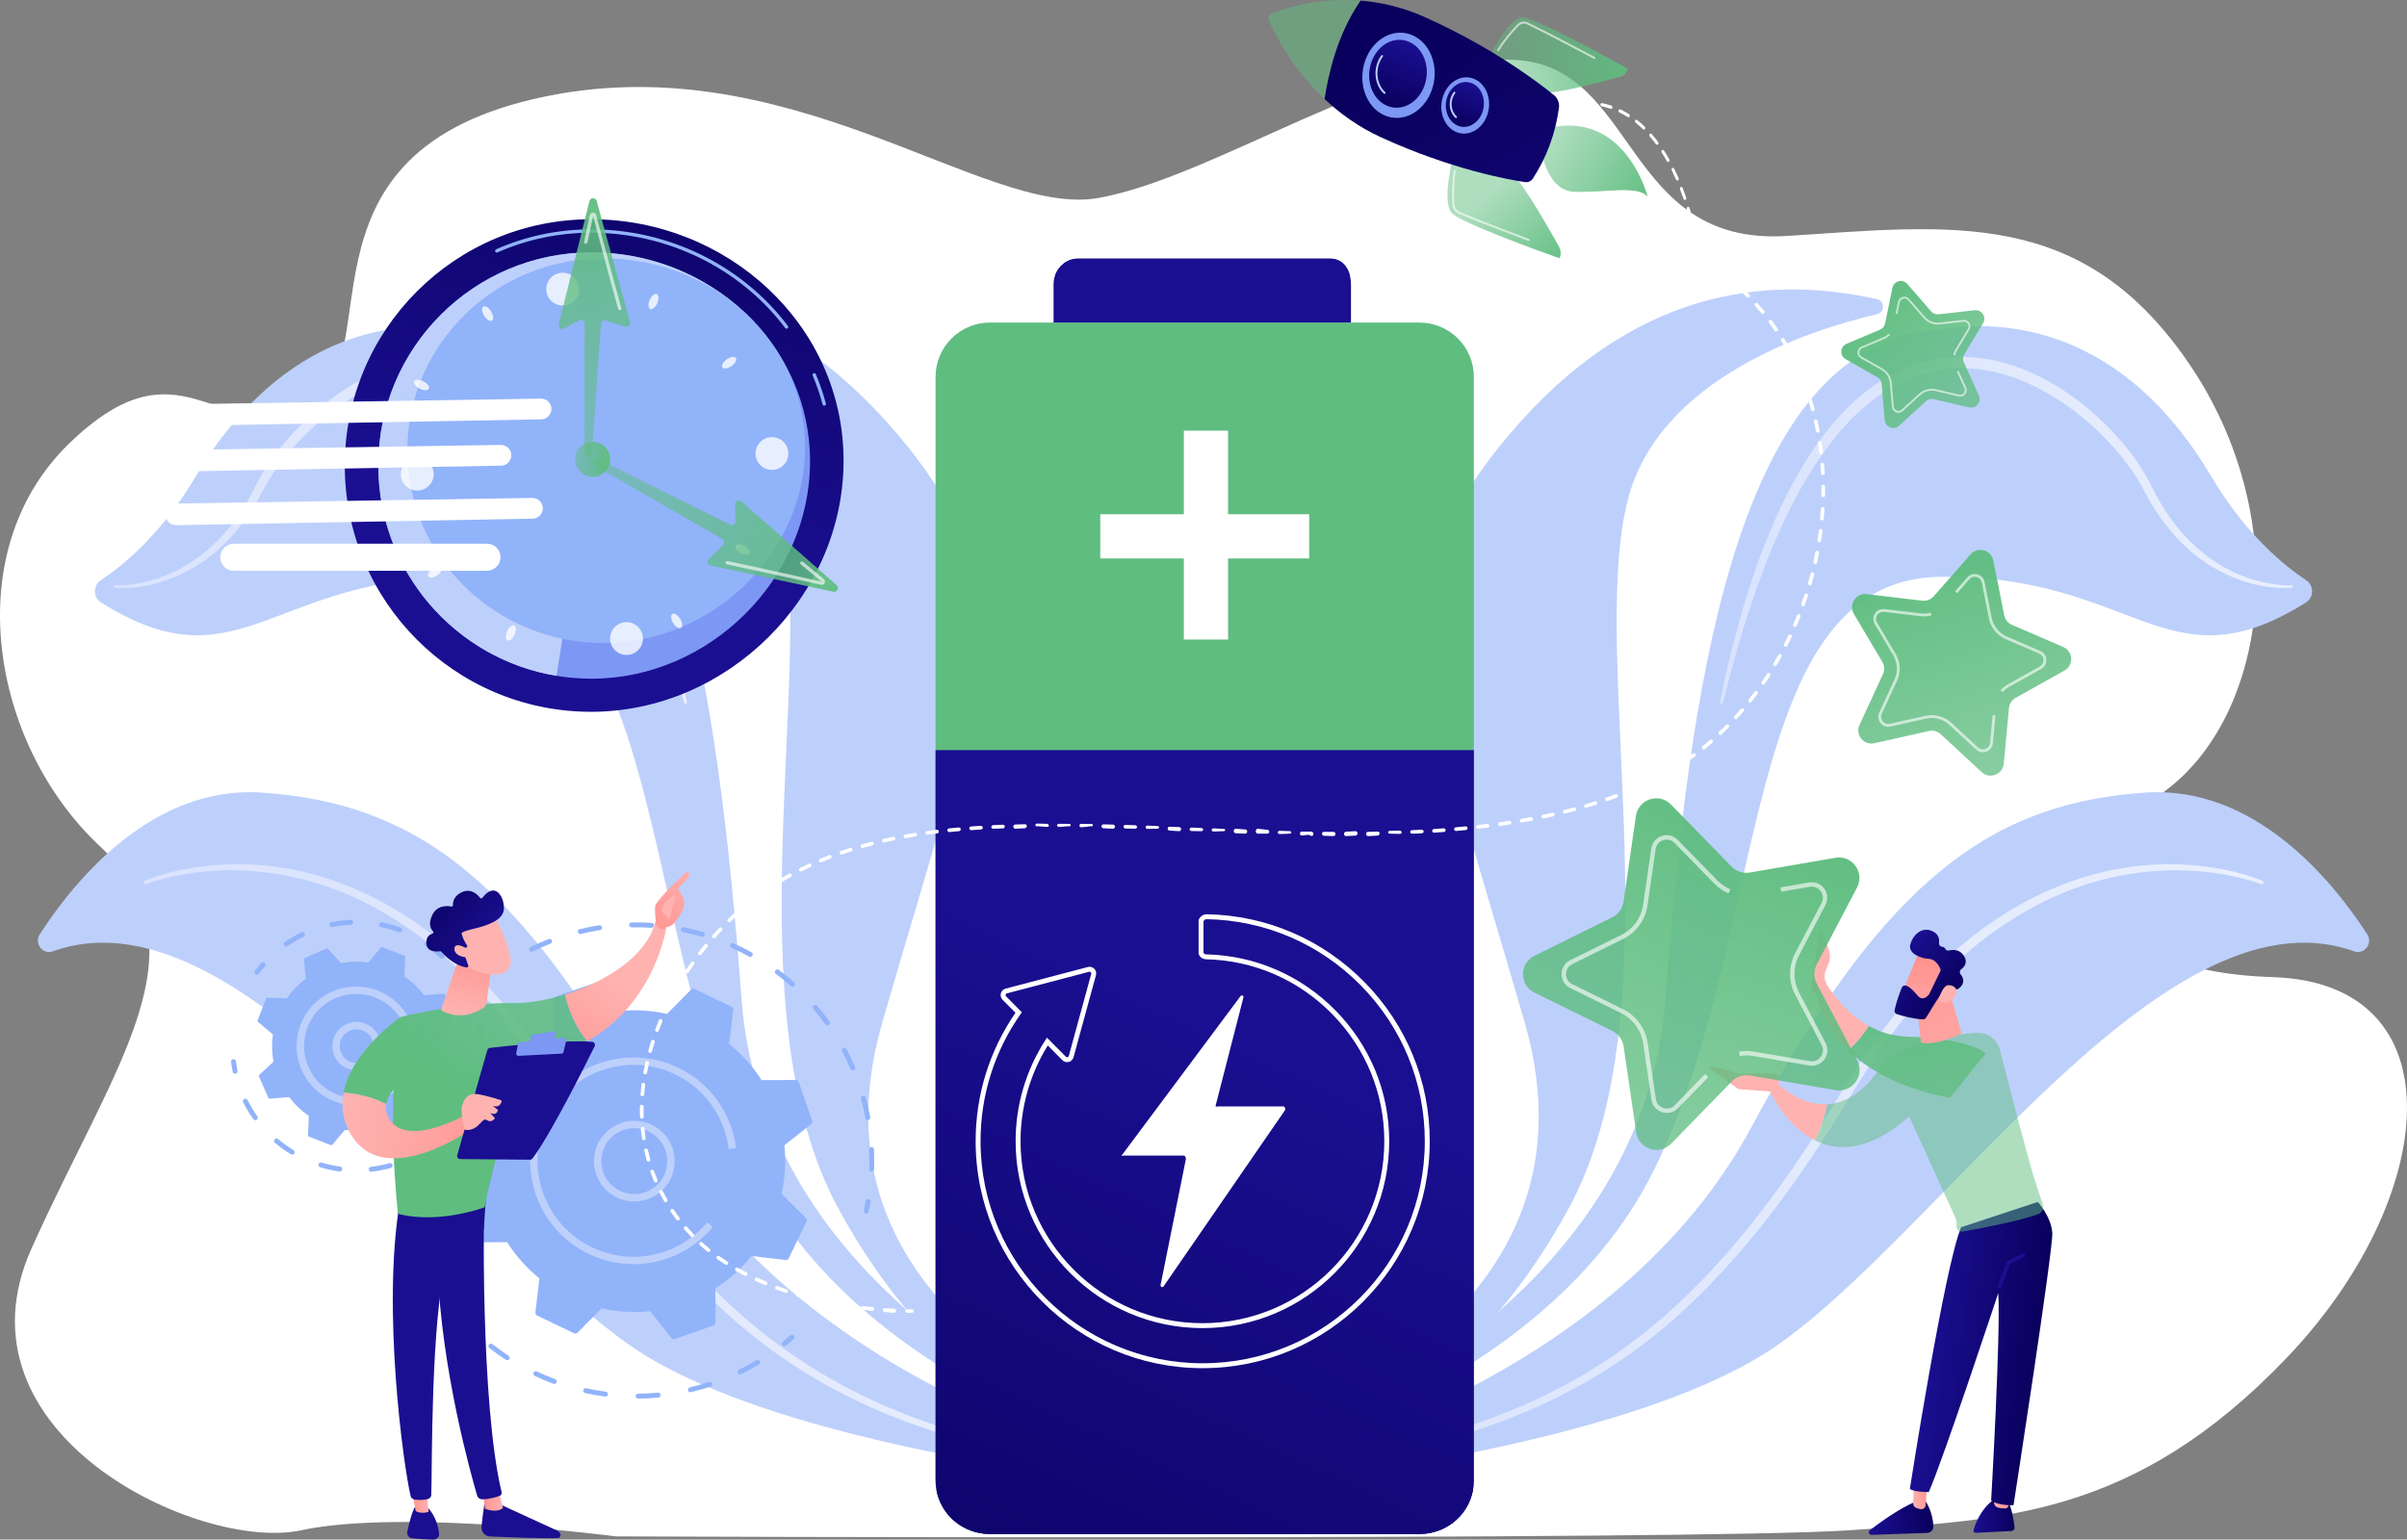 <?xml version="1.0" encoding="UTF-8"?>
<svg id="Layer_2" data-name="Layer 2" xmlns="http://www.w3.org/2000/svg" xmlns:xlink="http://www.w3.org/1999/xlink" viewBox="0 0 2204.19 1410.27">
  <rect x="0" y="0" width="2204.19" height="1410.27" fill="#808080" stroke="none"/>
  <defs>
    <style>
      .cls-1 {
        opacity: .78;
      }

      .cls-1, .cls-2, .cls-3, .cls-4, .cls-5, .cls-6, .cls-7, .cls-8, .cls-9, .cls-10, .cls-11, .cls-12, .cls-13, .cls-14, .cls-15, .cls-16, .cls-17, .cls-18, .cls-19, .cls-20, .cls-21, .cls-22, .cls-23, .cls-24, .cls-25, .cls-26, .cls-27, .cls-28, .cls-29, .cls-30, .cls-31, .cls-32, .cls-33, .cls-34, .cls-35, .cls-36, .cls-37, .cls-38, .cls-39, .cls-40, .cls-41, .cls-42, .cls-43, .cls-44, .cls-45, .cls-46, .cls-47, .cls-48, .cls-49, .cls-50, .cls-51, .cls-52, .cls-53, .cls-54, .cls-55, .cls-56, .cls-57, .cls-58, .cls-59, .cls-60, .cls-61, .cls-62, .cls-63 {
        stroke-width: 0px;
      }

      .cls-1, .cls-58, .cls-59, .cls-63 {
        fill: #fff;
      }

      .cls-2 {
        fill: url(#linear-gradient);
      }

      .cls-3 {
        fill: url(#linear-gradient-38);
      }

      .cls-4 {
        fill: url(#linear-gradient-33);
      }

      .cls-5 {
        fill: url(#linear-gradient-29);
      }

      .cls-6 {
        fill: url(#linear-gradient-32);
      }

      .cls-7 {
        fill: url(#linear-gradient-30);
      }

      .cls-8 {
        fill: url(#linear-gradient-31);
      }

      .cls-9 {
        fill: url(#linear-gradient-36);
      }

      .cls-10 {
        fill: url(#linear-gradient-39);
      }

      .cls-11 {
        fill: url(#linear-gradient-34);
      }

      .cls-12 {
        fill: url(#linear-gradient-37);
      }

      .cls-13 {
        fill: url(#linear-gradient-35);
      }

      .cls-14 {
        fill: url(#linear-gradient-28);
      }

      .cls-15 {
        fill: url(#linear-gradient-25);
      }

      .cls-16 {
        fill: url(#linear-gradient-11);
      }

      .cls-17 {
        fill: url(#linear-gradient-12);
      }

      .cls-18 {
        fill: url(#linear-gradient-13);
      }

      .cls-19 {
        fill: url(#linear-gradient-10);
      }

      .cls-20 {
        fill: url(#linear-gradient-17);
      }

      .cls-21 {
        fill: url(#linear-gradient-16);
      }

      .cls-22 {
        fill: url(#linear-gradient-19);
      }

      .cls-23 {
        fill: url(#linear-gradient-15);
      }

      .cls-24 {
        fill: url(#linear-gradient-23);
      }

      .cls-25 {
        fill: url(#linear-gradient-21);
      }

      .cls-26 {
        fill: url(#linear-gradient-18);
      }

      .cls-27 {
        fill: url(#linear-gradient-14);
      }

      .cls-28 {
        fill: url(#linear-gradient-22);
      }

      .cls-29 {
        fill: url(#linear-gradient-20);
      }

      .cls-30 {
        fill: url(#linear-gradient-27);
      }

      .cls-31 {
        fill: url(#linear-gradient-24);
      }

      .cls-32 {
        fill: url(#linear-gradient-26);
      }

      .cls-33 {
        fill: url(#linear-gradient-45);
      }

      .cls-34 {
        fill: url(#linear-gradient-46);
      }

      .cls-35 {
        fill: url(#linear-gradient-44);
      }

      .cls-36 {
        fill: url(#linear-gradient-48);
      }

      .cls-37 {
        fill: url(#linear-gradient-49);
      }

      .cls-38 {
        fill: url(#linear-gradient-47);
      }

      .cls-39 {
        fill: url(#linear-gradient-42);
      }

      .cls-40 {
        fill: url(#linear-gradient-43);
      }

      .cls-41 {
        fill: url(#linear-gradient-40);
      }

      .cls-42 {
        fill: url(#linear-gradient-41);
      }

      .cls-43 {
        fill: url(#linear-gradient-55);
      }

      .cls-44 {
        fill: url(#linear-gradient-56);
      }

      .cls-45 {
        fill: url(#linear-gradient-53);
      }

      .cls-46 {
        fill: url(#linear-gradient-51);
      }

      .cls-47 {
        fill: url(#linear-gradient-52);
      }

      .cls-48 {
        fill: url(#linear-gradient-50);
      }

      .cls-49 {
        fill: url(#linear-gradient-54);
      }

      .cls-50 {
        fill: url(#linear-gradient-4);
      }

      .cls-51 {
        fill: url(#linear-gradient-2);
      }

      .cls-52 {
        fill: url(#linear-gradient-3);
      }

      .cls-53 {
        fill: url(#linear-gradient-8);
      }

      .cls-54 {
        fill: url(#linear-gradient-9);
      }

      .cls-55 {
        fill: url(#linear-gradient-7);
      }

      .cls-56 {
        fill: url(#linear-gradient-5);
      }

      .cls-57 {
        fill: url(#linear-gradient-6);
      }

      .cls-58 {
        opacity: .6;
      }

      .cls-59 {
        opacity: .62;
      }

      .cls-60 {
        fill: #bdd0fb;
      }

      .cls-61 {
        fill: #91b3fa;
      }

      .cls-62 {
        fill: #7d97f4;
      }
    </style>
    <linearGradient id="linear-gradient" x1="131.32" y1="1075.19" x2="1065.46" y2="1075.19" gradientUnits="userSpaceOnUse">
      <stop offset="0" stop-color="#dae3fe"/>
      <stop offset="1" stop-color="#e9effd"/>
    </linearGradient>
    <linearGradient id="linear-gradient-2" x1="104.38" y1="485.84" x2="629.09" y2="485.84" xlink:href="#linear-gradient"/>
    <linearGradient id="linear-gradient-3" x1="1138.73" y1="1075.19" x2="2072.86" y2="1075.19" xlink:href="#linear-gradient"/>
    <linearGradient id="linear-gradient-4" x1="1575.1" y1="485.84" x2="2099.8" y2="485.84" xlink:href="#linear-gradient"/>
    <linearGradient id="linear-gradient-5" x1="1097.11" y1="1311.31" x2="1106.12" y2="631.53" gradientUnits="userSpaceOnUse">
      <stop offset="0" stop-color="#5fbd80"/>
      <stop offset="1" stop-color="#5fbd80"/>
    </linearGradient>
    <linearGradient id="linear-gradient-6" x1="1163.34" y1="19.2" x2="1147.34" y2="85.2" gradientUnits="userSpaceOnUse">
      <stop offset="0" stop-color="#09005d"/>
      <stop offset="1" stop-color="#1a0f91"/>
    </linearGradient>
    <linearGradient id="linear-gradient-7" x1="810.14" y1="1655.44" x2="1143.17" y2="941.37" xlink:href="#linear-gradient-6"/>
    <linearGradient id="linear-gradient-8" x1="806.76" y1="-822.26" x2="818.11" y2="-934.2" gradientTransform="translate(1977.25 1239.56) rotate(-68)" gradientUnits="userSpaceOnUse">
      <stop offset="0" stop-color="#5fbd80"/>
      <stop offset="1" stop-color="#5fbd80" stop-opacity=".5"/>
    </linearGradient>
    <linearGradient id="linear-gradient-9" x1="707.5" y1="-880.66" x2="751.71" y2="-970.74" xlink:href="#linear-gradient-8"/>
    <linearGradient id="linear-gradient-10" x1="940.76" y1="-886.67" x2="875.78" y2="-996.54" xlink:href="#linear-gradient-8"/>
    <linearGradient id="linear-gradient-11" x1="491.47" y1="1.98" x2="543.69" y2="527.93" gradientTransform="translate(840.59 241.88) rotate(-25.08)" xlink:href="#linear-gradient-6"/>
    <linearGradient id="linear-gradient-12" x1="1254.7" y1="-408.09" x2="1236.7" y2="-261.08" gradientTransform="matrix(1,0,0,1,0,0)" xlink:href="#linear-gradient-8"/>
    <linearGradient id="linear-gradient-13" x1="794.59" y1="-1085.32" x2="856.47" y2="-1085.32" gradientTransform="translate(1977.25 1239.56) rotate(-68)" xlink:href="#linear-gradient-6"/>
    <linearGradient id="linear-gradient-14" x1="801.97" y1="-1017.99" x2="842.85" y2="-1017.99" gradientTransform="translate(1977.25 1239.56) rotate(-68)" xlink:href="#linear-gradient-6"/>
    <linearGradient id="linear-gradient-15" x1="645.53" y1="73.74" x2="525.54" y2="487.72" xlink:href="#linear-gradient-6"/>
    <linearGradient id="linear-gradient-16" x1="796.4" y1="563.39" x2="567.4" y2="433.39" gradientTransform="matrix(1,0,0,1,0,0)" xlink:href="#linear-gradient-8"/>
    <linearGradient id="linear-gradient-17" x1="547.61" y1="158.59" x2="541.61" y2="406.59" gradientTransform="matrix(1,0,0,1,0,0)" xlink:href="#linear-gradient-8"/>
    <linearGradient id="linear-gradient-18" x1="-587.3" y1="420.79" x2="-555.19" y2="420.79" gradientTransform="translate(-.81 -35.25) rotate(-176.38) scale(1 -1)" xlink:href="#linear-gradient-8"/>
    <linearGradient id="linear-gradient-19" x1="-7385.64" y1="1129.83" x2="-7347.9" y2="1129.83" gradientTransform="translate(-5589.1 633.38) rotate(177.09) scale(1 -1)" xlink:href="#linear-gradient-6"/>
    <linearGradient id="linear-gradient-20" x1="-7301.85" y1="627.58" x2="-7286.55" y2="627.58" gradientTransform="translate(-5343.75 -68.93) rotate(-173.57) scale(1 -1)" gradientUnits="userSpaceOnUse">
      <stop offset="0" stop-color="#ff928e"/>
      <stop offset="1" stop-color="#feb3b1"/>
    </linearGradient>
    <linearGradient id="linear-gradient-21" x1="-7258.87" y1="883.17" x2="-7199.66" y2="883.17" gradientTransform="translate(-5515.2 760.29) rotate(178) scale(1 -1)" xlink:href="#linear-gradient-6"/>
    <linearGradient id="linear-gradient-22" x1="-7270.07" y1="1175.06" x2="-7254.85" y2="1175.06" gradientTransform="translate(-5596.72 1192.62) rotate(172.17) scale(1 -1)" xlink:href="#linear-gradient-20"/>
    <linearGradient id="linear-gradient-23" x1="-7312.37" y1="494.62" x2="-7208.59" y2="494.62" gradientTransform="translate(-5343.75 -68.93) rotate(-173.57) scale(1 -1)" xlink:href="#linear-gradient-6"/>
    <linearGradient id="linear-gradient-24" x1="1943.12" y1="975.52" x2="1896.12" y2="1061.52" xlink:href="#linear-gradient-6"/>
    <linearGradient id="linear-gradient-25" x1="1740.03" y1="906.09" x2="1796.03" y2="1116.09" gradientTransform="matrix(1,0,0,1,0,0)" xlink:href="#linear-gradient-8"/>
    <linearGradient id="linear-gradient-26" x1="1838.18" y1="765.78" x2="1761.18" y2="834.78" gradientTransform="matrix(1,0,0,1,0,0)" xlink:href="#linear-gradient-20"/>
    <linearGradient id="linear-gradient-27" x1="1993.01" y1="771.97" x2="1927.01" y2="857.97" gradientTransform="matrix(1,0,0,1,0,0)" xlink:href="#linear-gradient-8"/>
    <linearGradient id="linear-gradient-28" x1="1642.12" y1="813.22" x2="1644.12" y2="891.22" gradientTransform="matrix(1,0,0,1,0,0)" xlink:href="#linear-gradient-20"/>
    <linearGradient id="linear-gradient-29" x1="1592.2" y1="814.5" x2="1594.2" y2="892.5" gradientTransform="matrix(1,0,0,1,0,0)" xlink:href="#linear-gradient-20"/>
    <linearGradient id="linear-gradient-30" x1="-7133.11" y1="104.34" x2="-7251.5" y2="321.87" xlink:href="#linear-gradient-20"/>
    <linearGradient id="linear-gradient-31" x1="-5896.89" y1="-1442.53" x2="-5949.21" y2="-1373.31" gradientTransform="translate(-3599.53 -1963.55) rotate(-138.35) scale(1 -1)" xlink:href="#linear-gradient-20"/>
    <linearGradient id="linear-gradient-32" x1="-5936.85" y1="-1425.83" x2="-5874.35" y2="-1425.83" gradientTransform="translate(-3599.53 -1963.55) rotate(-138.35) scale(1 -1)" xlink:href="#linear-gradient-6"/>
    <linearGradient id="linear-gradient-33" x1="-5973.52" y1="-1387.72" x2="-5931.55" y2="-1430.77" gradientTransform="translate(-3599.53 -1963.55) rotate(-138.35) scale(1 -1)" xlink:href="#linear-gradient-20"/>
    <linearGradient id="linear-gradient-34" x1="1095.22" y1="21.17" x2="773.36" y2="614.83" gradientTransform="translate(2355.33 1548.24) rotate(-130.41) scale(1 -1)" xlink:href="#linear-gradient-8"/>
    <linearGradient id="linear-gradient-35" x1="1416.2" y1="876.24" x2="1209.34" y2="1257.78" gradientTransform="translate(3309.61 -98.33) rotate(-169.3) scale(1 -1)" xlink:href="#linear-gradient-8"/>
    <linearGradient id="linear-gradient-36" x1="2070.88" y1="1219.03" x2="1936.1" y2="1467.61" gradientTransform="translate(3262.11 -1553.17) rotate(160.95) scale(1 -1)" xlink:href="#linear-gradient-8"/>
    <linearGradient id="linear-gradient-37" x1="458.75" y1="1164.14" x2="474.75" y2="1372.14" xlink:href="#linear-gradient-6"/>
    <linearGradient id="linear-gradient-38" x1="442.38" y1="1374.6" x2="460.6" y2="1374.6" gradientTransform="matrix(1,0,0,1,0,0)" xlink:href="#linear-gradient-20"/>
    <linearGradient id="linear-gradient-39" x1="732.83" y1="978.33" x2="597.82" y2="1092.34" xlink:href="#linear-gradient-6"/>
    <linearGradient id="linear-gradient-40" x1="369.53" y1="1171.01" x2="385.53" y2="1379.01" xlink:href="#linear-gradient-6"/>
    <linearGradient id="linear-gradient-41" x1="376.68" y1="1373.66" x2="392.42" y2="1373.66" gradientTransform="matrix(1,0,0,1,0,0)" xlink:href="#linear-gradient-20"/>
    <linearGradient id="linear-gradient-42" x1="713.58" y1="955.52" x2="578.56" y2="1069.53" xlink:href="#linear-gradient-6"/>
    <linearGradient id="linear-gradient-43" x1="420.59" y1="996.48" x2="630.59" y2="688.48" gradientTransform="matrix(1,0,0,1,0,0)" xlink:href="#linear-gradient-8"/>
    <linearGradient id="linear-gradient-44" x1="496.85" y1="989.81" x2="561.35" y2="895.81" gradientTransform="matrix(1,0,0,1,0,0)" xlink:href="#linear-gradient-20"/>
    <linearGradient id="linear-gradient-45" x1="586.57" y1="854.92" x2="650.07" y2="797.92" gradientTransform="matrix(1,0,0,1,0,0)" xlink:href="#linear-gradient-20"/>
    <linearGradient id="linear-gradient-46" x1="696.66" y1="800" x2="657.66" y2="815" gradientTransform="matrix(1,0,0,1,0,0)" xlink:href="#linear-gradient-20"/>
    <linearGradient id="linear-gradient-47" x1="366.7" y1="959.73" x2="576.7" y2="651.73" gradientTransform="matrix(1,0,0,1,0,0)" xlink:href="#linear-gradient-8"/>
    <linearGradient id="linear-gradient-48" x1="480.01" y1="1054.68" x2="314.01" y2="1027.18" gradientTransform="matrix(1,0,0,1,0,0)" xlink:href="#linear-gradient-20"/>
    <linearGradient id="linear-gradient-49" x1="650.32" y1="753.37" x2="569.32" y2="867.37" xlink:href="#linear-gradient-6"/>
    <linearGradient id="linear-gradient-50" x1="527.13" y1="930.43" x2="492.13" y2="964.43" gradientTransform="matrix(1,0,0,1,0,0)" xlink:href="#linear-gradient-20"/>
    <linearGradient id="linear-gradient-51" x1="441.02" y1="863.97" x2="422.52" y2="929.97" gradientTransform="matrix(1,0,0,1,0,0)" xlink:href="#linear-gradient-20"/>
    <linearGradient id="linear-gradient-52" x1="-3758.73" y1="2210.4" x2="-3802.23" y2="2116.4" gradientTransform="translate(5673.55 -1600.3) rotate(-41.75)" xlink:href="#linear-gradient-20"/>
    <linearGradient id="linear-gradient-53" x1="-5552.53" y1="-1723.89" x2="-5537.96" y2="-1640.81" gradientTransform="translate(5673.55 -1600.3) rotate(-41.75)" xlink:href="#linear-gradient-6"/>
    <linearGradient id="linear-gradient-54" x1="-3772.65" y1="2216.83" x2="-3816.15" y2="2122.83" gradientTransform="translate(5673.55 -1600.3) rotate(-41.75)" xlink:href="#linear-gradient-20"/>
    <linearGradient id="linear-gradient-55" x1="940.22" y1="1716.11" x2="1273.25" y2="1002.03" xlink:href="#linear-gradient-6"/>
    <linearGradient id="linear-gradient-56" x1="1200.06" y1="-.85" x2="1168.06" y2="81.15" xlink:href="#linear-gradient-6"/>
  </defs>
  <g id="Illustration">
    <g>
      <path class="cls-63" d="m564.26,1407.39s-195.67-25.55-288.58-5.6c-92.91,19.96-323.05-88.3-246.78-258.23,76.28-169.92,162.64-275.22,62.85-368.14C-8.02,682.51-39.4,505.55,63.48,406.1c102.88-99.45,133.85,2.87,215.82-33.75,81.97-36.62-22.12-227.66,209.44-281.65,231.55-53.99,411.48,109.14,516.76,90.71,105.28-18.43,267.16-131.37,380.78-126.61,113.61,4.75,99.52,171.02,250.28,161.33,150.76-9.69,269.11-26.44,366.77,115.1,97.67,141.54,74.18,321.06-18.94,392.01-93.11,70.94-74.95,166.35,96.74,171.82,171.68,5.47,152.34,203.36,12.25,349.44-140.1,146.09-260.28,147.7-400.22,157.28-139.94,9.57-1128.9,5.6-1128.9,5.6Z"/>
      <g>
        <g>
          <path class="cls-60" d="m1117.22,1351.65c5.3-4.55,3.46-13.3-3.22-15.16-75.17-20.95-385.36-125.15-306-400.04,90.12-312.14,135.03-396.31,13.01-539.64-111.1-130.5-232.64-145.81-335.68-122.75-7.19,1.61-7.29,12.06-.12,13.73,61.73,14.4,200.44,58.8,228.59,171.1,36.45,145.43-46.86,465.3,54.77,649.68,100.4,182.15,218.07,205.74,340.57,244.73,2.79.89,5.84.27,8.08-1.65h0Z"/>
          <path class="cls-60" d="m92.54,551.92c-7.4-4.64-7.49-15.62-.19-20.44,20.09-13.26,55.42-41.96,86.79-94.91,31.46-53.09,114.01-167.74,275.34-130.54,161.33,37.2,203.41,325.58,224.52,608.68,21.11,283.1,334.72,398.4,334.72,398.4l83.92,36.57s-300.79-61.69-407.85-277.47c-107.06-215.78-76.73-541.54-262.53-543.82-178.35-2.19-207.14,103.61-334.72,23.53Z"/>
          <g>
            <path class="cls-60" d="m48.46,871.43c-9.34,3.33-17.48-7.22-12.03-15.65,31.22-48.28,102.59-136.64,203.42-129.73,138.19,9.47,237.34,76.6,360.55,306.54,119.76,223.49,411.31,311.54,490.88,316.83,3.69.24,6.67,3.13,7.08,6.88h0c.54,4.9-3.45,9.08-8.26,8.64-55.85-5.11-349.08-35.43-494.21-120.36-152.38-89.17-367.07-437.56-547.43-373.16Z"/>
            <path class="cls-2" d="m132.39,806.8c22.63-9.06,46.64-13.33,70.79-14.69,6.04-.44,12.09-.36,18.14-.42,6.05.23,12.11.3,18.13.93,12.1.82,24.05,2.97,35.91,5.44,23.64,5.38,46.57,13.82,68.16,24.84,21.6,11.02,41.89,24.53,60.59,39.9,37.46,30.81,68.57,68.44,95.46,108.41,3.34,5.02,6.45,10.18,9.69,15.26,3.18,5.1,6.49,10.21,9.55,15.3l9.3,15.3,4.67,7.64,4.82,7.54,9.63,15.09,9.97,14.86c6.54,9.98,13.64,19.56,20.5,29.31,14.19,19.15,28.79,38.01,44.51,55.9,15.73,17.87,32.28,35.01,49.87,51.02,35.18,31.99,74.73,59.15,117.6,79.86,21.4,10.41,43.55,19.31,66.11,27.04,22.57,7.72,45.53,14.32,68.67,20.34,46.29,11.98,93.32,21.21,140.19,31.03.55.11.91.65.79,1.21-.11.54-.64.89-1.18.8-23.56-4.31-47.13-8.61-70.64-13.26-23.51-4.62-46.99-9.53-70.32-15.14-46.64-11.14-92.83-25.49-136.45-46.09-43.59-20.55-84.31-47.5-120.04-79.92-17.91-16.16-34.75-33.45-50.75-51.46-15.98-18.04-30.81-37.01-45.22-56.28-6.96-9.8-14.17-19.44-20.8-29.47l-10.11-14.93-9.77-15.15-4.88-7.57-4.73-7.67-9.43-15.36c-6.32-10.17-12.53-20.25-18.95-30.29-26.37-39.51-56.83-76.59-93.37-106.86-18.3-15.01-37.84-28.56-58.77-39.57-20.91-11.04-43.15-19.56-66.15-25.12-2.87-.7-5.79-1.22-8.68-1.84-2.9-.56-5.78-1.29-8.71-1.66-5.85-.88-11.69-1.88-17.59-2.38-5.88-.75-11.8-.95-17.71-1.31-5.92-.08-11.85-.3-17.77,0-11.85.37-23.68,1.52-35.37,3.59-11.64,2.11-23.34,4.81-34.3,8.96l-.12.04c-.88.33-1.86-.11-2.19-.99-.33-.87.1-1.83.96-2.18Z"/>
          </g>
          <path class="cls-51" d="m105.62,536.18c8.05.26,16.27-.82,24.22-2.45,7.96-1.7,15.79-4.05,23.29-7.18,15.02-6.22,28.78-15.2,40.7-26.12,5.97-5.45,11.5-11.39,16.63-17.64,5.06-6.32,9.7-12.97,13.94-19.88,2.07-3.48,4.1-7,6-10.58l5.61-11.01c3.9-7.55,8.47-14.67,13.37-21.52,9.81-13.7,21.15-26.21,33.55-37.56,12.43-11.31,25.86-21.61,40.43-30.17,14.57-8.52,30.17-15.55,46.66-19.93,8.23-2.21,16.65-3.8,25.17-4.64,8.53-.79,17.15-.74,25.69.07,4.28.35,8.52,1.1,12.75,1.82,4.19.94,8.39,1.85,12.48,3.15,8.2,2.5,16.23,5.62,23.78,9.63,15.25,7.77,28.88,18.26,41.02,30,24.15,23.76,42.51,52.3,57.45,82.03,7.55,14.87,14.11,30.17,20.18,45.63,6.11,15.45,11.5,31.15,16.42,46.98,9.62,31.73,17.71,63.86,24.11,96.31.15.74-.34,1.46-1.08,1.61-.72.14-1.42-.31-1.59-1.01-8.01-32.01-16.78-63.81-27.48-94.94-5.37-15.55-10.91-31.03-17.28-46.16-6.3-15.15-13.08-30.11-20.78-44.55-7.63-14.47-16.1-28.46-25.41-41.79-9.34-13.31-19.73-25.85-31.35-37.03-5.9-5.48-11.95-10.8-18.48-15.45-6.41-4.81-13.26-8.97-20.34-12.61-7.05-3.72-14.5-6.57-22.08-8.87-3.78-1.2-7.67-2.01-11.53-2.88-3.91-.65-7.81-1.33-11.77-1.64-7.89-.74-15.85-.71-23.77-.05-7.92.75-15.78,2.19-23.5,4.22-15.48,4.03-30.31,10.62-44.26,18.69-27.89,16.24-52.51,38.46-72.09,64.22-4.85,6.47-9.39,13.19-13.23,20.22l-5.9,10.93c-2.06,3.66-4.25,7.26-6.48,10.81-4.56,7.07-9.54,13.86-14.96,20.31-5.49,6.38-11.39,12.43-17.75,17.96-12.81,10.96-27.5,19.71-43.24,25.55-15.76,5.76-32.49,8.94-49.32,7.73-.61-.04-1.07-.57-1.03-1.19.04-.6.55-1.05,1.14-1.03h.09Z"/>
        </g>
        <g>
          <path class="cls-60" d="m1086.97,1351.65c-5.3-4.55-3.46-13.3,3.22-15.16,75.17-20.95,385.36-125.15,306-400.04-90.12-312.14-135.03-396.31-13.01-539.64,111.1-130.5,232.64-145.81,335.68-122.75,7.19,1.61,7.29,12.06.12,13.73-61.73,14.4-200.44,58.8-228.59,171.1-36.45,145.43,46.86,465.3-54.77,649.68-100.4,182.15-218.07,205.74-340.57,244.73-2.79.89-5.84.27-8.08-1.65h0Z"/>
          <path class="cls-60" d="m2111.65,551.92c7.4-4.64,7.49-15.62.19-20.44-20.09-13.26-55.42-41.96-86.79-94.91-31.46-53.09-114.01-167.74-275.34-130.54-161.33,37.2-203.41,325.58-224.52,608.68-21.11,283.1-334.72,398.4-334.72,398.4l-83.92,36.57s300.79-61.69,407.85-277.47c107.06-215.78,76.74-541.54,262.53-543.82,178.35-2.19,207.14,103.61,334.72,23.53Z"/>
          <g>
            <path class="cls-60" d="m2155.72,871.43c9.34,3.33,17.48-7.22,12.03-15.65-31.22-48.28-102.59-136.64-203.42-129.73-138.19,9.47-237.34,76.6-360.55,306.54-119.76,223.49-411.31,311.54-490.88,316.83-3.69.24-6.67,3.13-7.08,6.88h0c-.54,4.9,3.45,9.08,8.26,8.64,55.85-5.11,349.08-35.43,494.21-120.36,152.38-89.17,367.07-437.56,547.43-373.16Z"/>
            <path class="cls-52" d="m2070.45,809.91c-10.96-4.15-22.67-6.85-34.3-8.96-11.68-2.06-23.52-3.22-35.37-3.59-5.92-.3-11.85-.09-17.77,0-5.91.36-11.83.56-17.71,1.31-5.9.5-11.74,1.5-17.59,2.38-2.94.37-5.81,1.1-8.71,1.66-2.89.62-5.8,1.14-8.68,1.84-23,5.56-45.24,14.09-66.15,25.12-20.94,11.01-40.47,24.56-58.77,39.57-36.54,30.27-67,67.35-93.37,106.86-6.42,10.03-12.63,20.11-18.95,30.29l-9.43,15.36-4.73,7.67-4.88,7.57-9.77,15.15-10.11,14.93c-6.64,10.02-13.84,19.66-20.8,29.47-14.4,19.27-29.24,38.24-45.22,56.28-15.99,18.01-32.84,35.3-50.75,51.46-35.74,32.42-76.45,59.37-120.04,79.92-43.62,20.6-89.81,34.95-136.45,46.09-23.33,5.62-46.81,10.52-70.32,15.14-23.51,4.65-47.07,8.95-70.64,13.26-.55.1-1.09-.27-1.19-.82-.1-.55.26-1.07.8-1.18,46.88-9.82,93.9-19.05,140.19-31.03,23.13-6.01,46.1-12.61,68.67-20.34,22.56-7.73,44.7-16.63,66.11-27.04,42.87-20.71,82.42-47.86,117.6-79.86,17.59-16.01,34.14-33.15,49.87-51.02,15.71-17.9,30.32-36.75,44.51-55.9,6.86-9.75,13.96-19.33,20.5-29.31l9.97-14.86,9.63-15.09,4.82-7.54,4.67-7.64,9.3-15.3c3.06-5.1,6.37-10.2,9.55-15.3,3.24-5.08,6.35-10.24,9.69-15.26,26.88-39.97,57.99-77.59,95.46-108.41,18.7-15.37,38.99-28.88,60.59-39.9,21.59-11.02,44.52-19.46,68.16-24.84,11.86-2.47,23.82-4.61,35.91-5.44,6.03-.62,12.09-.7,18.13-.93,6.05.05,12.11-.03,18.14.42,24.15,1.37,48.15,5.64,70.79,14.69.87.35,1.29,1.34.94,2.21-.34.86-1.31,1.28-2.17.96l-.12-.04Z"/>
          </g>
          <path class="cls-50" d="m2098.77,538.39c-16.83,1.2-33.56-1.98-49.32-7.73-15.74-5.84-30.43-14.59-43.24-25.55-6.36-5.54-12.25-11.58-17.75-17.96-5.42-6.45-10.4-13.25-14.96-20.31-2.23-3.56-4.42-7.15-6.48-10.81l-5.9-10.93c-3.84-7.04-8.38-13.75-13.23-20.22-19.58-25.77-44.2-47.99-72.09-64.22-13.95-8.07-28.78-14.66-44.26-18.69-7.73-2.03-15.59-3.48-23.5-4.22-7.92-.66-15.88-.7-23.77.05-3.95.31-7.86,1-11.77,1.64-3.87.87-7.75,1.68-11.53,2.88-7.58,2.3-15.03,5.15-22.08,8.87-7.08,3.64-13.92,7.81-20.34,12.61-6.52,4.65-12.58,9.97-18.48,15.45-11.62,11.18-22.01,23.73-31.35,37.03-9.32,13.33-17.78,27.33-25.42,41.79-7.7,14.44-14.48,29.39-20.78,44.55-6.38,15.13-11.91,30.62-17.28,46.16-10.69,31.13-19.47,62.93-27.48,94.94-.18.73-.93,1.18-1.66,1-.71-.18-1.15-.88-1.01-1.59,6.4-32.45,14.49-64.58,24.11-96.31,4.92-15.83,10.32-31.53,16.42-46.98,6.06-15.46,12.63-30.76,20.18-45.63,14.94-29.73,33.3-58.27,57.45-82.03,12.13-11.74,25.77-22.23,41.02-30,7.55-4,15.59-7.13,23.78-9.63,4.09-1.3,8.29-2.21,12.48-3.15,4.23-.72,8.47-1.47,12.75-1.82,8.55-.81,17.16-.86,25.69-.07,8.52.84,16.95,2.43,25.17,4.64,16.49,4.38,32.08,11.41,46.66,19.93,14.58,8.56,28,18.86,40.43,30.17,12.39,11.36,23.74,23.86,33.55,37.56,4.89,6.86,9.46,13.97,13.37,21.52l5.61,11.01c1.9,3.58,3.93,7.09,6,10.58,4.24,6.91,8.88,13.56,13.93,19.88,5.14,6.25,10.66,12.19,16.63,17.64,11.92,10.92,25.68,19.9,40.7,26.12,7.5,3.13,15.32,5.48,23.29,7.18,7.95,1.63,16.17,2.71,24.22,2.45h.09c.61-.02,1.13.46,1.15,1.07.02.6-.44,1.1-1.03,1.14Z"/>
        </g>
      </g>
      <g>
        <g>
          <path class="cls-56" d="m1349.69,345.28v1010.07c0,3.17-.29,6.28-.88,9.3-4.03,21.43-21.83,38.02-43.85,40.27-1.67.16-3.38.25-5.09.25h-393.32c-1.71,0-3.42-.09-5.09-.25-22.01-2.25-39.82-18.84-43.85-40.27-.59-3.02-.88-6.12-.88-9.3V345.28c0-27.51,22.31-49.81,49.81-49.81h393.32c27.51,0,49.81,22.31,49.81,49.81Z"/>
          <path class="cls-57" d="m1237.15,260.4v35.07h-272.36v-35.07c0-2.7.45-5.29,1.24-7.7,3.11-9.23,11.5-15.76,20.78-15.76h231.55c9.27,0,15.67,6.53,17.87,15.76.61,2.41.92,5,.92,7.7Z"/>
        </g>
        <polygon class="cls-63" points="1198.88 471.04 1124.6 471.04 1124.6 394.51 1084.09 394.51 1084.09 471.04 1007.56 471.04 1007.56 511.56 1084.09 511.56 1084.09 585.84 1124.6 585.84 1124.6 511.56 1198.88 511.56 1198.88 471.04"/>
        <path class="cls-55" d="m1349.69,687.13v668.88c0,2.95-.25,5.85-.77,8.64-3.8,21.63-21.72,38.06-43.96,40.27-1.67.16-3.38.25-5.09.25h-393.32c-1.71,0-3.42-.09-5.09-.25-22.24-2.21-40.16-18.64-43.96-40.27-.52-2.79-.77-5.69-.77-8.64v-668.88h492.95Z"/>
      </g>
      <g>
        <path class="cls-63" d="m1556.84,234.75l-2.59-2.25c-.07-.06-.21-.19-.42-.38-.72-.67-2.22-2.07-4.4-3.87-.59-.49-.72-1.42-.28-2.08.44-.66,1.27-.8,1.86-.31.93.77,1.74,1.46,2.42,2.07.17-.45.53-.79.99-.88.72-.14,1.41.4,1.54,1.21.29,1.85.42,2.87.42,2.87l.46,3.63Zm-3.26-14.49c-.11.07-.22.11-.35.15-.72.18-1.43-.33-1.58-1.13-.62-3.1-1.3-6.27-2.04-9.41-.18-.79.23-1.61.95-1.81.71-.21,1.43.27,1.62,1.06.74,3.18,1.44,6.38,2.06,9.51.13.66-.15,1.32-.66,1.63Zm-9.95,2.68c-.4.24-.9.25-1.32-.03-2.5-1.69-5.04-3.22-7.54-4.53-.66-.35-.95-1.23-.64-1.98.32-.74,1.1-1.06,1.77-.71,2.58,1.36,5.2,2.93,7.78,4.68.63.42.83,1.34.45,2.04-.13.23-.3.41-.5.54Zm-15.73-8.21c-.31.19-.69.24-1.05.11-2.78-1.02-5.55-1.78-8.23-2.26-.72-.13-1.22-.89-1.1-1.7.12-.81.8-1.36,1.52-1.23,2.81.51,5.72,1.31,8.63,2.37.7.26,1.08,1.09.85,1.87-.11.38-.34.67-.63.84Zm21.28-13.3c-.08.05-.16.09-.26.12-.7.24-1.44-.21-1.65-1-.83-3.09-1.72-6.19-2.64-9.21-.24-.78.14-1.62.83-1.89.69-.27,1.45.15,1.69.93.93,3.06,1.83,6.19,2.67,9.32.18.69-.09,1.4-.63,1.73Zm-38.36,10.32c-.18.11-.38.17-.6.18-2.01.07-4.01.31-5.94.71-.86.18-1.69.34-2.51.48-.72.12-1.4-.44-1.51-1.25-.11-.81.39-1.57,1.12-1.69.78-.13,1.59-.28,2.42-.46,2.06-.43,4.2-.69,6.35-.76.73-.03,1.35.62,1.37,1.44.02.58-.27,1.09-.69,1.35Zm-30.01,15.62l-2.34,1.37c-1.04-1.81-2.52-2.92-4.97-3.73-.7-.23-1.1-1.06-.89-1.85.21-.79.95-1.24,1.65-1,1.94.64,3.44,1.49,4.64,2.64.56-.04,1.1.32,1.32.92l.6,1.65Zm12.76-13.71c-.2.12-.42.18-.66.18-3.24-.06-6.24-.53-8.92-1.39-.7-.23-1.11-1.05-.91-1.84.2-.79.94-1.24,1.64-1.02,2.45.79,5.22,1.22,8.22,1.27.73.01,1.32.69,1.31,1.51,0,.55-.29,1.03-.69,1.28Zm50-30.64c-.05.03-.1.06-.16.08-.68.29-1.45-.09-1.72-.85-1.04-3.03-2.14-6.04-3.27-8.95-.29-.75.02-1.62.69-1.96.67-.33,1.45.02,1.75.77,1.14,2.95,2.26,6,3.31,9.06.24.7-.02,1.49-.6,1.84Zm-67.17,35.5c-.05.03-.1.06-.16.08-.68.3-1.45-.08-1.72-.85-1.23-3.53-2.26-6.61-3.08-9.16-.25-.77.12-1.62.8-1.9.69-.28,1.45.13,1.7.9.81,2.53,1.83,5.58,3.05,9.09.24.7-.02,1.49-.6,1.84Zm-10.41,4.56c-.25.15-.54.22-.85.16-2.58-.47-5.4-1.03-8.62-1.92-.71-.2-1.15-1-.97-1.8.18-.8.9-1.28,1.61-1.08,3.13.87,5.89,1.41,8.41,1.87.72.13,1.22.9,1.1,1.71-.07.47-.33.85-.68,1.07Zm11.31-15.1c-.45.28-1.03.24-1.46-.14-2.53-2.25-4.05-4.68-4.96-6.13-.28-.45-.51-.82-.71-1.07-.54-.55-.65-1.56-.15-2.17.49-.61,1.27-.73,1.82-.17.1.1.21.22.33.37.24.31.53.76.89,1.33.88,1.4,2.21,3.52,4.44,5.51.57.51.67,1.45.21,2.09-.11.16-.25.29-.4.38Zm59.34-42.8s-.03.02-.05.03c-.66.36-1.45.05-1.78-.68-1.13-2.59-2.31-5.15-3.51-7.6l-.47-.96c-.35-.72-.12-1.62.52-2.02,0,0,0,0,0,0,.64-.39,1.45-.13,1.8.58l.48.98c1.21,2.49,2.41,5.09,3.56,7.72.31.72.06,1.58-.56,1.96Zm-87.46,53.16c-.32.2-.72.25-1.1.09-2.69-1.11-5.41-2.42-8.1-3.89-.66-.36-.93-1.25-.61-1.99.32-.73,1.12-1.04,1.78-.68,2.61,1.43,5.25,2.7,7.85,3.78.69.28,1.04,1.14.79,1.91-.12.35-.34.62-.61.79Zm-15.58-8.5c-.4.25-.91.25-1.33-.03-.53-.36-1.07-.73-1.61-1.11-1.98-1.39-3.89-2.91-5.68-4.51-.57-.51-.67-1.45-.21-2.09.47-.64,1.3-.74,1.87-.23,1.71,1.53,3.54,2.98,5.43,4.31.53.37,1.05.73,1.58,1.09.63.42.83,1.34.45,2.04-.13.23-.3.41-.5.54Zm94.62-61.66c-.61.37-1.38.15-1.76-.51-1.55-2.76-3.16-5.45-4.8-8-.43-.67-.29-1.59.3-2.07.6-.51,1.43-.33,1.85.34,1.67,2.6,3.31,5.34,4.89,8.15.39.69.2,1.61-.42,2.05-.02.02-.05.03-.07.05Zm-108.12,49.52c-.52.32-1.19.21-1.61-.3-2-2.42-3.85-5.05-5.51-7.8-.41-.68-.25-1.6.36-2.06.63-.44,1.43-.28,1.84.4,1.58,2.63,3.35,5.13,5.26,7.45.5.6.46,1.54-.08,2.1-.08.08-.17.16-.26.21Zm97.97-65.29c-.55.33-1.24.2-1.66-.36-1.85-2.5-3.78-4.9-5.73-7.16-.51-.59-.5-1.53.03-2.1.53-.56,1.37-.56,1.88.03,2,2.31,3.97,4.77,5.86,7.33.47.63.39,1.57-.17,2.09-.07.06-.14.12-.21.16Zm-107.66,49.23s-.04.02-.06.04c-.66.36-1.45.04-1.77-.7-1.27-2.95-2.37-6.06-3.27-9.23-.22-.78.16-1.62.86-1.87.7-.25,1.45.18,1.67.96.87,3.04,1.92,6.02,3.13,8.84.31.72.06,1.57-.56,1.95Zm95.57-63.16c-.47.29-1.08.23-1.51-.18-2.18-2.11-4.43-4.11-6.72-5.93-.6-.48-.74-1.4-.31-2.07.43-.67,1.26-.82,1.85-.35,2.35,1.88,4.68,3.93,6.91,6.1.55.54.61,1.48.13,2.1-.11.14-.23.25-.37.33Zm-100.83,44.69c-.13.08-.26.13-.41.16-.72.14-1.41-.4-1.53-1.21-.33-2.17-1.07-8.2-.58-10.29h-.02s.94-4.07.94-4.07c.18-.79.91-1.27,1.62-1.07.71.2,1.14,1.02.95,1.81l-.97,4.2c-.07.74-.08,4.05.67,8.92.1.64-.19,1.26-.67,1.56Zm86.7-55.93c-.39.24-.88.25-1.29-.01-2.48-1.58-5.05-3.01-7.64-4.26-.67-.33-.98-1.2-.69-1.95.29-.75,1.07-1.1,1.75-.78,2.67,1.29,5.33,2.78,7.89,4.41.64.41.86,1.31.5,2.03-.13.25-.31.44-.52.57Zm-15.91-7.7c-.3.18-.67.24-1.03.12-2.69-.93-5.48-1.7-8.28-2.3-.72-.15-1.19-.93-1.05-1.74.14-.8.83-1.33,1.55-1.18,2.9.62,5.77,1.42,8.56,2.38.7.24,1.1,1.07.88,1.86-.11.39-.34.69-.63.87Zm-68.3,40.47c-.29.17-.63.23-.97.13-.71-.2-1.14-1.02-.95-1.81l2.17-9.41c.18-.8.91-1.28,1.62-1.07.71.2,1.14,1.02.95,1.81l-2.17,9.42c-.1.42-.34.74-.65.93Zm51.29-44.13c-.22.14-.48.2-.75.17-2.78-.26-5.65-.38-8.54-.35-.73,0-1.33-.65-1.34-1.47,0-.82.58-1.49,1.31-1.5,2.98-.04,5.94.08,8.8.36.73.07,1.27.79,1.21,1.61-.04.52-.31.95-.69,1.18Zm-46.94,25.3c-.29.17-.63.23-.97.13-.71-.21-1.14-1.02-.95-1.81l2.17-9.42c.18-.8.91-1.27,1.62-1.07.71.21,1.14,1.02.95,1.81l-2.17,9.42c-.1.41-.34.74-.65.93Zm29.61-25.1c-.15.09-.32.15-.5.17-2.77.31-5.63.76-8.49,1.34-.72.15-1.41-.39-1.54-1.2-.13-.81.35-1.59,1.07-1.73,2.93-.59,5.85-1.05,8.69-1.37.73-.08,1.38.51,1.45,1.33.06.61-.23,1.18-.69,1.45Zm-17.07,3.42c-.1.06-.2.1-.31.14-2.47.7-5,1.51-7.53,2.41-.32.4-.82.59-1.32.44-.71-.21-1.14-1.02-.95-1.81l.24-1.03.7-.25c2.76-.99,5.52-1.88,8.22-2.64.71-.2,1.43.28,1.61,1.07.15.67-.13,1.35-.65,1.67Z"/>
        <path class="cls-53" d="m1410.73,132.01s3.18,42.95,31.6,43.73c28.42.79,57.26-6.32,66.53,4.48,0,0-20.35-81.13-93.31-62.42l-4.82,14.21Z"/>
        <path class="cls-54" d="m1330.41,144.4s-10.26,40.72-1.06,50.7c8.75,9.49,90.32,38.46,98.26,41.27.36.13.73-.08.87-.47h0c1.16-3.21.88-6.84-.75-9.79-7.89-14.22-31.78-56.46-42.66-66.64-13.14-12.29-54.66-15.06-54.66-15.06Z"/>
        <path class="cls-58" d="m1400.28,220.65c-.2.12-.45.16-.69.07-.45-.17-44.87-16.9-63.75-24.94-3.36-1.43-5.65-4.94-5.84-8.95-.36-7.72-.45-19.32,1.22-30.7.08-.53.52-.89,1-.8.47.09.79.59.72,1.12-1.73,11.8-1.5,24.04-1.2,30.28.15,3.24,2.01,6.08,4.73,7.24,18.84,8.02,63.24,24.74,63.68,24.91.45.17.7.72.55,1.23-.07.24-.22.43-.41.54Z"/>
        <path class="cls-19" d="m1363.31,53.27s17.89-37.27,30.7-37.29c12.19-.02,88.84,42.58,96.29,46.74.33.19.47.62.33,1.01h0c-1.16,3.21-3.61,5.61-6.61,6.46-14.5,4.09-57.9,15.9-72.04,14.75-17.08-1.38-48.67-31.67-48.67-31.67Z"/>
        <path class="cls-58" d="m1460.47,53.91c-.24.14-.53.16-.79.03-.43-.23-42.73-22.73-61.27-31.61-2.67-1.28-5.77-.68-7.89,1.53-4.09,4.26-11.85,12.88-17.93,22.71-.27.45-.81.55-1.21.25-.39-.3-.49-.91-.22-1.35,6.17-9.98,14.04-18.71,18.18-23.03,2.63-2.73,6.46-3.48,9.76-1.9,18.56,8.9,60.9,31.41,61.33,31.64.43.23.62.81.41,1.3-.08.19-.21.34-.37.44Z"/>
        <path class="cls-16" d="m1212.89,90.66c14.06,13.24,31.31,25.8,52.16,35.31,64.74,29.53,116.9,38.7,131.79,40.86,2.69.39,5.34-.93,6.94-3.39,12.6-19.37,20.53-40.87,23.81-64.51.62-4.45-1.07-8.91-4.31-11.56-14.09-11.52-56.32-43.81-118.42-71.67-20.74-9.31-40.79-13.69-59.01-15.14-21.96,31.9-29.66,68.87-32.95,90.09Z"/>
        <path class="cls-17" d="m1245.84.57c-40.25-3.19-71.61,7.97-81.93,12.26-2.02.84-2.95,3.42-2.02,5.59,4.74,11.07,20.28,43.3,51,72.23,3.29-21.22,10.99-58.19,32.95-90.09Z"/>
        <g>
          <path class="cls-62" d="m1293.85,32.45c16.79,7.59,24.5,30.1,17.22,50.27-7.28,20.17-26.8,30.37-43.59,22.77-16.79-7.59-24.5-30.1-17.22-50.27,7.28-20.17,26.8-30.37,43.59-22.77Z"/>
          <path class="cls-18" d="m1290.69,38.46c13.38,6.05,19.52,23.99,13.72,40.06-5.8,16.07-21.35,24.2-34.73,18.14-13.38-6.05-19.52-23.99-13.72-40.06,5.8-16.07,21.35-24.2,34.73-18.15Z"/>
          <path class="cls-60" d="m1268.32,85.91c-.3.18-.68.16-.96-.1-7.21-6.54-9.71-18.12-6.09-28.16.91-2.53,2.16-4.86,3.71-6.91.31-.41.86-.46,1.22-.12.37.35.41.96.1,1.37-1.43,1.9-2.58,4.05-3.43,6.39-3.34,9.25-1.05,19.91,5.57,25.92.37.34.43.95.13,1.37-.07.1-.16.18-.26.24Z"/>
        </g>
        <g>
          <path class="cls-62" d="m1350.47,72.48c11.09,5.02,16.18,19.89,11.37,33.21-4.81,13.33-17.7,20.06-28.79,15.04-11.09-5.02-16.18-19.89-11.37-33.21,4.81-13.33,17.7-20.06,28.79-15.04Z"/>
          <path class="cls-27" d="m1348.39,76.45c8.84,4,12.9,15.85,9.06,26.46-3.83,10.62-14.11,15.98-22.94,11.99s-12.9-15.85-9.06-26.46c3.83-10.62,14.11-15.98,22.94-11.99Z"/>
          <path class="cls-60" d="m1333.75,108.09c-.3.18-.68.16-.96-.1-4.86-4.41-6.55-12.22-4.11-18.99.62-1.7,1.46-3.27,2.5-4.65.3-.41.86-.46,1.22-.12.37.35.41.96.1,1.37-.93,1.23-1.67,2.62-2.22,4.13-2.16,5.98-.68,12.87,3.59,16.74.37.34.43.95.13,1.37-.07.1-.16.18-.26.24Z"/>
        </g>
      </g>
      <g>
        <path class="cls-63" d="m1176.86,1015.04c-.26-.49-.77-1.53-1.33-1.53h-60.87c-.46,0-.9.51-1.18.15s-.38-.48-.27-.93l25.47-99.16c.18-.69-.16-1.32-.81-1.63-.65-.31-1.42-.07-1.85.5l-108.57,145.6c-.34.45-.39.11-.14.62.25.51.77-.12,1.34-.12h55.84c.45,0,.87,1.16,1.16,1.51.28.35.4,1.29.31,1.73l-23.18,115.33c-.14.7.23,1.52.88,1.8.65.28,1.41.12,1.82-.47l111.27-161.5c.32-.46.35-1.39.09-1.88Z"/>
        <path class="cls-63" d="m1101.34,1253.29c-114.64,0-207.91-93.27-207.91-207.92,0-42.28,12.61-82.91,36.48-117.63l-11.85-11.96c-1.52-1.54-2.12-3.79-1.55-5.88.57-2.09,2.23-3.73,4.32-4.28l75.38-19.81c2.1-.55,4.34.06,5.87,1.6,1.52,1.54,2.12,3.8,1.54,5.89l-20.54,75.18c-.57,2.09-2.23,3.73-4.33,4.28-2.1.55-4.35-.06-5.88-1.6l-13.36-13.47c-16.34,26.33-24.96,56.59-24.96,87.69,0,91.92,74.74,166.7,166.61,166.7s166.51-74.78,166.51-166.7c0-43.79-16.99-85.19-47.85-116.59-30.79-31.33-71.82-49.11-115.52-50.07-3.17-.07-6.7-2.58-6.7-6.08v-29.06c0-1.87,1.4-3.22,2.33-4.11l.25-.24c1.35-1.32,3.81-1.77,5.13-1.74,54.62,1.02,105.86,23.12,144.29,62.23,38.48,39.16,59.67,90.88,59.67,145.64,0,114.64-93.27,207.92-207.91,207.92Zm-103.59-363.17c-.13,0-.27.02-.4.05l-75.38,19.81c-.54.14-.97.57-1.12,1.11-.15.54,0,1.13.4,1.53l14.49,14.63-1.08,1.54c-24.03,34.29-36.73,74.61-36.73,116.59,0,112.16,91.25,203.41,203.41,203.41s203.41-91.25,203.41-203.41c0-53.57-20.73-104.18-58.38-142.49-37.6-38.26-87.73-59.89-141.17-60.89h0c-.67-.05-1.65.27-1.91.48l-.26.25c-.28.27-.78.75-.94,1.02v28.9c0,.62,1.21,1.56,2.3,1.58,44.88.98,87.02,19.24,118.63,51.41,31.69,32.25,49.15,74.77,49.15,119.75,0,94.4-76.72,171.2-171.01,171.2s-171.11-76.8-171.11-171.2c0-32.91,9.4-64.89,27.18-92.5l1.52-2.36,17.33,17.47c.4.4.99.56,1.54.42.55-.14.98-.57,1.13-1.11l20.54-75.18c.15-.54,0-1.13-.4-1.53-.3-.3-.71-.47-1.12-.47Z"/>
      </g>
      <g>
        <path class="cls-23" d="m315.73,426.44c0,124.59,101,225.59,225.59,225.59s231.17-105.41,231.17-230-106.58-221.18-231.17-221.18-225.59,101-225.59,225.59Z"/>
        <g>
          <path class="cls-61" d="m754.78,371.59c.13,0,.27-.02.4-.05.83-.22,1.33-1.07,1.11-1.91-2.43-9.12-5.53-18.16-9.22-26.87-.34-.79-1.25-1.15-2.04-.83-.79.34-1.16,1.25-.83,2.04,3.63,8.58,6.69,17.48,9.07,26.46.19.7.82,1.16,1.5,1.16Z"/>
          <path class="cls-61" d="m720.3,301.09c.33,0,.66-.1.94-.31.69-.52.82-1.5.31-2.18-41.8-55.43-109.12-88.51-180.09-88.51-30.31,0-59.63,6.15-87.14,18.26-.79.35-1.14,1.27-.8,2.05.35.79,1.27,1.14,2.05.8,27.11-11.94,56-18,85.88-18,70,0,136.39,32.62,177.6,87.27.31.41.77.62,1.25.62Z"/>
        </g>
        <path class="cls-62" d="m346.42,426.44c0,107.85,87.43,195.27,195.27,195.27s200.1-91.25,200.1-199.09-92.26-191.45-200.1-191.45-195.27,87.43-195.27,195.27Z"/>
        <path class="cls-60" d="m346.42,426.44c0-107.85,87.43-195.27,195.27-195.27,58.4,0,112.22,24.52,149.3,64.13l-150.42,125.16-30.92,198.62c-92.6-15.29-163.22-95.71-163.22-192.64Z"/>
        <path class="cls-61" d="m373,412.86c0,97.33,80.54,176.23,179.89,176.23s184.34-82.35,184.34-179.68-84.99-172.78-184.34-172.78-179.89,78.9-179.89,176.23Z"/>
        <path class="cls-1" d="m691.89,416.31c.48,8.29,7.59,14.62,15.88,14.13,8.29-.48,14.62-7.59,14.13-15.88-.48-8.29-7.59-14.62-15.88-14.13-8.29.48-14.62,7.59-14.14,15.88Z"/>
        <path class="cls-1" d="m367.1,435.22c.48,8.29,7.59,14.62,15.88,14.13,8.29-.48,14.62-7.59,14.14-15.88-.48-8.29-7.59-14.62-15.88-14.13-8.29.48-14.62,7.59-14.14,15.88Z"/>
        <path class="cls-1" d="m571.03,570.13c-8.17,1.49-13.58,9.32-12.09,17.49,1.49,8.17,9.32,13.58,17.49,12.09,8.17-1.49,13.58-9.32,12.09-17.49-1.49-8.17-9.32-13.58-17.49-12.09Z"/>
        <path class="cls-1" d="m512.57,250.08c-8.17,1.49-13.58,9.32-12.09,17.49,1.49,8.17,9.32,13.58,17.49,12.09,8.17-1.49,13.58-9.32,12.09-17.49-1.49-8.17-9.32-13.58-17.49-12.09Z"/>
        <path class="cls-1" d="m464.15,578.72c-1.53,3.85-1.15,7.46.85,8.06,2,.6,4.86-2.04,6.39-5.9,1.53-3.85,1.15-7.46-.85-8.06-2-.6-4.86,2.04-6.38,5.9Z"/>
        <path class="cls-1" d="m594.81,275.15c-1.53,3.85-1.15,7.46.85,8.06,2,.6,4.86-2.04,6.39-5.9,1.53-3.85,1.15-7.46-.85-8.06-2-.6-4.86,2.04-6.39,5.9Z"/>
        <path class="cls-1" d="m395.92,521.01c-3.31,2.5-4.86,5.78-3.46,7.33,1.4,1.55,5.21.78,8.52-1.72,3.31-2.5,4.85-5.78,3.46-7.33-1.4-1.55-5.21-.78-8.52,1.72Z"/>
        <path class="cls-1" d="m665.22,329.41c-3.31,2.5-4.85,5.78-3.46,7.33,1.4,1.55,5.21.78,8.52-1.72,3.31-2.5,4.86-5.78,3.46-7.33-1.4-1.55-5.21-.78-8.52,1.72Z"/>
        <path class="cls-1" d="m387.36,349.13c-3.74-1.78-7.37-1.64-8.1.31-.73,1.95,1.71,4.98,5.46,6.77,3.74,1.78,7.37,1.64,8.1-.31.73-1.95-1.71-4.98-5.46-6.77Z"/>
        <path class="cls-1" d="m681.49,499.83c-3.74-1.78-7.37-1.64-8.1.31-.73,1.95,1.71,4.98,5.46,6.77,3.74,1.78,7.37,1.64,8.1-.31.73-1.95-1.71-4.98-5.46-6.77Z"/>
        <path class="cls-1" d="m449.5,284.92c-2.27-3.47-5.45-5.23-7.08-3.94-1.64,1.29-1.12,5.15,1.15,8.62,2.27,3.47,5.45,5.23,7.08,3.94,1.64-1.29,1.12-5.15-1.15-8.62Z"/>
        <path class="cls-1" d="m622.63,566.44c-2.27-3.47-5.45-5.23-7.08-3.94-1.64,1.29-1.12,5.15,1.15,8.62,2.27,3.47,5.45,5.23,7.08,3.94,1.64-1.29,1.12-5.15-1.15-8.62Z"/>
        <path class="cls-21" d="m547.78,420.39l120.77,60.23c2.34,1.17,5.08-.59,5-3.2l-.47-15.55c-.09-3.02,3.47-4.7,5.74-2.7l87.32,76.88c2.67,2.35.47,6.72-3.01,5.98l-112.47-24.01c-2.69-.57-3.67-3.91-1.71-5.84l13.17-12.98c1.63-1.6,1.28-4.32-.7-5.46l-116.91-67.26c-1.63-.94-2.21-3-1.31-4.65h0c.89-1.63,2.91-2.27,4.58-1.44Z"/>
        <path class="cls-59" d="m752.55,535.7c1.12,0,2.14-.63,2.65-1.68.61-1.26.3-2.71-.78-3.6l-19.11-15.8c-.66-.55-1.65-.45-2.19.21-.55.66-.45,1.64.21,2.19l19.11,15.8c-25.46-5.81-85.09-18.81-86.33-18.93-.84-.1-1.62.53-1.71,1.39-.09.85.52,1.6,1.36,1.7,1.79.29,47.49,10.22,86.14,18.65.22.05.44.07.66.07Z"/>
        <path class="cls-20" d="m535.18,414.46l.24-118.08c-.04-2.61-2.86-4.24-5.14-2.97l-13.59,7.57c-2.64,1.47-5.77-.92-5.04-3.86l28.1-112.9c.86-3.45,5.75-3.51,6.69-.08l30.41,110.91c.73,2.65-1.79,5.05-4.4,4.2l-17.59-5.72c-2.17-.71-4.42.85-4.52,3.14l-8.25,117.89c-.08,1.88-1.65,3.34-3.53,3.3h0c-1.86-.04-3.36-1.54-3.38-3.4Z"/>
        <path class="cls-59" d="m567.52,284.22c.19,0,.38-.03.57-.11.79-.31,1.19-1.2.89-1.99-.57-1.71-12.77-46.86-23.07-85.06-.37-1.35-1.51-2.24-2.95-2.21-1.4.04-2.54.98-2.84,2.35l-5.24,24.23c-.18.84.35,1.67,1.19,1.85.83.19,1.67-.35,1.85-1.19l5.24-24.23c6.55,25.28,22.44,84.2,22.9,85.36.24.61.83.99,1.45.99Z"/>
        <circle class="cls-26" cx="542.7" cy="420.79" r="16.06" transform="translate(-25.5 35.13) rotate(-3.62)"/>
      </g>
      <g>
        <path class="cls-63" d="m504.96,375.15h0c-.27,4.97-4.33,8.89-9.31,8.98l-326.49,5.95c-5.31.1-9.67-4.18-9.67-9.5v-.78c0-5.19,4.16-9.41,9.35-9.5l326.49-5.17c5.51-.09,9.93,4.51,9.63,10.01Z"/>
        <path class="cls-63" d="m468.2,417.56h0c-.27,4.97-4.33,8.89-9.31,8.98l-326.49,5.95c-5.31.1-9.67-4.18-9.67-9.5v-.78c0-5.19,4.16-9.41,9.35-9.5l326.49-5.17c5.51-.09,9.93,4.51,9.63,10.01Z"/>
        <path class="cls-63" d="m497.08,466.14h0c-.27,4.97-4.33,8.89-9.31,8.98l-326.49,5.95c-5.31.1-9.67-4.18-9.67-9.5v-.78c0-5.19,4.16-9.41,9.35-9.5l326.49-5.17c5.51-.09,9.93,4.51,9.63,10.01Z"/>
        <path class="cls-63" d="m458.34,510.43c0,6.84-5.54,12.38-12.38,12.38h-231.84c-6.84,0-12.38-5.54-12.38-12.38h0c0-6.84,5.54-12.38,12.38-12.38h231.84c6.84,0,12.38,5.54,12.38,12.38h0Z"/>
      </g>
      <g>
        <g>
          <path class="cls-22" d="m1838.31,1374.28s4.52,6.39,6.51,24.82c.19,1.72-1.1,3.25-2.83,3.34l-32.76,1.66c-1.32.07-2.32-1.18-1.97-2.45,1.63-5.78,6.73-19.92,19.28-28.5l11.76,1.12Z"/>
          <path class="cls-29" d="m1842.75,1364.25l-3.59,15.25c-.31,1.32-1.48,2.27-2.83,2.27-1.81,0-4.41-.14-6.88-.84-2.25-.64-3.66-2.86-3.4-5.18l1.68-14.92,15.02,3.43Z"/>
          <path class="cls-25" d="m1763.5,1375.41s6.61,9.53,6.95,22.92c.08,3.15-2.47,5.76-5.63,5.87l-50.91,1.78c-2.38.08-3.46-2.95-1.56-4.38,9.4-7.1,27.89-20.4,41.41-25.84l9.73-.34Z"/>
          <path class="cls-28" d="m1764.76,1359.15l-1.3,19.57c-.15,2.19-2.03,3.91-4.22,3.73-1.33-.11-2.93-.45-4.69-1.25-1.68-.75-2.71-2.48-2.64-4.32l.89-23.62,11.97,5.89Z"/>
          <path class="cls-24" d="m1866.12,1101s12.31,13.6,13.25,28.39c.94,14.79-35.5,249.39-35.5,249.39,0,0-13.93.73-20.49-4.33,0,0,8.89-153.91,6.52-189.98,0,0-51.19,154.7-63.65,182.29,0,0-13.35.12-17.32-2.87,0,0,31.89-204.42,46.97-239.71l70.22-23.18Z"/>
          <path class="cls-31" d="m1831.02,1179.74c-.2,0-.41-.04-.61-.11-.87-.34-1.3-1.31-.97-2.18l8.32-21.62c.15-.4.45-.72.83-.91l13.45-6.63c.83-.41,1.85-.07,2.26.77s.07,1.85-.77,2.26l-12.86,6.34-8.08,21.01c-.26.67-.9,1.08-1.58,1.08Z"/>
          <path class="cls-15" d="m1746.56,949.59c58.09,1.71,71.79,15.32,71.79,15.32l-32.58,40.55s-56.43-7.49-93.43-43.3c8.5-7.31,14.79-15.74,18.96-22.39,9.96,5.52,21.71,9.42,35.26,9.82Z"/>
          <path class="cls-32" d="m1665.95,854.94c.29-1.84,2.84-2.06,3.44-.3l5.58,16.5c1.08,3.19,1.15,6.63.21,9.86l-3.6,8.83c-1.27,4.36-.62,9.05,1.8,12.89,5.8,9.2,18.43,26.22,37.93,37.03-4.17,6.65-10.46,15.08-18.96,22.39-13.58-13.14-24.54-30.08-29.14-51.87-3.22-1.4-5.1-4.8-4.57-8.27l7.32-47.08Z"/>
          <path class="cls-30" d="m1724.76,972.77c22.72-19.55,62.43-25.06,85.23-26.59,9.99-.67,19.02,5.86,21.44,15.58,7.01,28.16,26.43,101.57,30.36,114.26,3.23,10.41,6.68,20.6,8.88,26.98,1.32,3.81-.68,7.97-4.48,9.3-19.82,6.94-54.8,13.38-68.97,15.83-3.12.54-5.86-2.06-5.51-5.21.3-2.66-.13-5.36-1.24-7.8l-42.18-92.41c-36.42,32.24-65.14,32.33-86.03,22.02,4.94-10.9,8.61-21.97,11.04-33.2,32.8-1.88,51.46-38.76,51.46-38.76Z"/>
          <path class="cls-14" d="m1620.8,999.51l6.68-7.09c17.34,15.03,32.71,19.86,45.82,19.11-2.43,11.23-6.1,22.3-11.04,33.2-27.52-13.58-41.46-45.22-41.46-45.22Z"/>
          <path class="cls-5" d="m1624.88,1000.11l-32.86-2.41-28.22-20.22c4.63-2.22,28.45,6.07,28.45,6.07,0,0,25.99-.98,32.91-.21,5.75.64,3.99,8.81,3.23,11.56-.16.56-.27.9-.27.9l-3.25,4.32Z"/>
          <path class="cls-7" d="m1783.77,902.61l12.51,44.06s-21.38,11.49-37.19,8.39l-4.34-38.84,29.02-13.61Z"/>
          <g>
            <path class="cls-8" d="m1757.86,870.61c-.46.52-17.47,42.83-17.47,42.83l24.37,9.2,22.09-37.71s-21.31-22.95-28.98-14.32Z"/>
            <path class="cls-6" d="m1776.71,889.9l-10.07,20.76c-.13.27-.29.51-.49.73-1.2,1.36-5.68,5.71-9.86.86-3.79-4.4-7.32-8.36-10.87-9.41-1.59-.47-3.28.35-3.9,1.89-1.54,3.85-4.87,12.57-6.59,20.6-.35,1.63.62,3.24,2.21,3.74,4.79,1.48,14.99,4.33,23.74,4.69,1.18.05,2.3-.54,2.91-1.55,2.98-4.95,12.09-19.97,15.28-23.77,2.99-3.56,9.25-2.75,11.85-2.22.85.17,1.73,0,2.45-.51,2.53-1.76,7.48-6.41,2.02-13.26-1.14-1.43-.87-3.51.59-4.61,2.92-2.19,6.25-6.28,2.46-12.24-3.85-6.06-9.86-5.84-13.63-4.93-1.52.37-3.05-.43-3.7-1.86-.37-.81-1.09-1.48-2.48-1.52-1.86-.05-3.24-1.77-3-3.61.47-3.55-.3-8.19-6.26-10.81-10.57-4.65-18.6,5.17-20.17,12.99-1.57,7.82,10.18,12.21,17.35,12.48,5.45.2,8.86,6.02,10.18,8.79.42.88.41,1.9-.02,2.77Z"/>
            <path class="cls-4" d="m1775.31,915.96s3.32-13.52,9.1-13.54c5.78-.03,10.81,5.29,4.27,12.34-8.14,8.78-13.36,1.2-13.36,1.2Z"/>
          </g>
        </g>
        <g>
          <path class="cls-11" d="m1405.16,909.23l71.36,35.15c5.55,2.73,9.4,8.02,10.29,14.15l11.5,78.71c2.25,15.41,21.2,21.56,32.07,10.39l55.48-57c4.32-4.43,10.54-6.46,16.63-5.42l78.41,13.39c15.36,2.62,27.05-13.5,19.79-27.29l-37.07-70.38c-2.88-5.47-2.89-12.01-.01-17.49l36.96-70.44c7.24-13.79-4.48-29.9-19.83-27.26l-78.39,13.51c-6.1,1.05-12.32-.97-16.64-5.39l-55.57-56.92c-10.88-11.15-29.82-4.98-32.05,10.44l-11.38,78.73c-.89,6.12-4.73,11.42-10.27,14.16l-71.31,35.26c-13.96,6.9-13.95,26.82.03,33.71Z"/>
          <path class="cls-59" d="m1593.19,967.28c4.1-.69,8.26-.69,12.36.02l51.21,8.74c5.38.92,10.72-1.26,13.92-5.68,3.21-4.42,3.61-10.16,1.07-14.99l-24.21-45.97c-5.67-10.77-5.68-23.63-.03-34.41l24.14-46c2.54-4.83,2.12-10.58-1.09-14.99-3.22-4.41-8.55-6.58-13.93-5.65l-26.16,4.51.69,3.98,26.16-4.51c3.92-.68,7.64.87,9.98,4.05,2.33,3.21,2.63,7.22.78,10.74l-24.14,46c-6.27,11.96-6.26,26.23.03,38.17l24.21,45.97c1.85,3.51,1.56,7.53-.77,10.74-2.33,3.21-6.06,4.73-9.97,4.06l-51.21-8.74c-4.55-.78-9.16-.78-13.71-.02l.67,3.98Z"/>
          <path class="cls-59" d="m1515.55,1014.49c1.67,1.96,3.89,3.47,6.46,4.3,5.2,1.68,10.79.3,14.59-3.61l27.72-28.48-2.9-2.82-27.72,28.48c-2.77,2.85-6.67,3.81-10.45,2.59-3.78-1.22-6.38-4.3-6.95-8.23l-7.51-51.4c-1.92-13.2-10.48-24.97-22.46-30.86l-46.6-22.96c-3.56-1.76-5.68-5.18-5.69-9.14,0-3.97,2.12-7.39,5.68-9.15l46.57-23.03c12.1-5.99,20.48-17.54,22.4-30.89l7.44-51.42c.57-3.93,3.16-7.01,6.93-8.24,3.78-1.23,7.68-.27,10.46,2.57l36.29,37.18c3.75,3.84,8.16,6.87,13.09,9l1.6-3.71c-4.45-1.92-8.42-4.65-11.8-8.12l-36.29-37.18c-3.81-3.91-9.41-5.28-14.6-3.59-5.19,1.69-8.9,6.1-9.68,11.5l-7.44,51.42c-1.74,12.04-9.29,22.46-20.2,27.85l-46.57,23.03c-4.89,2.42-7.93,7.31-7.93,12.77,0,5.46,3.05,10.35,7.95,12.76l46.6,22.95c10.8,5.32,18.51,15.92,20.24,27.83l7.51,51.4c.4,2.72,1.54,5.19,3.24,7.18Z"/>
        </g>
        <g>
          <path class="cls-13" d="m1716.46,680.83l49.88-11.21c3.88-.87,7.94.22,10.86,2.92l37.51,34.73c7.35,6.8,19.3,2.23,20.23-7.74l4.75-50.9c.37-3.96,2.66-7.48,6.13-9.42l44.63-24.94c8.74-4.88,8.08-17.67-1.11-21.64l-46.94-20.25c-3.65-1.57-6.29-4.85-7.06-8.75l-9.93-50.15c-1.94-9.82-14.31-13.15-20.92-5.63l-33.76,38.39c-2.63,2.99-6.55,4.49-10.5,4.02l-50.76-6.05c-9.94-1.18-16.93,9.54-11.82,18.15l26.07,43.97c2.03,3.42,2.24,7.62.57,11.23l-21.44,46.41c-4.2,9.09,3.85,19.05,13.61,16.85Z"/>
          <path class="cls-59" d="m1833.94,634c1.77-2,3.86-3.68,6.19-4.98l29.14-16.29c3.06-1.71,4.85-4.95,4.67-8.46-.18-3.5-2.29-6.54-5.51-7.93l-30.66-13.23c-7.18-3.1-12.38-9.53-13.9-17.2l-6.49-32.75c-.68-3.44-3.21-6.14-6.6-7.06-3.39-.91-6.93.16-9.25,2.79l-11.27,12.81,1.95,1.71,11.27-12.81c1.69-1.92,4.17-2.65,6.63-2,2.46.66,4.23,2.55,4.73,5.06l6.48,32.75c1.69,8.51,7.45,15.65,15.42,19.08l30.66,13.23c2.34,1.01,3.82,3.13,3.95,5.68.13,2.55-1.12,4.81-3.35,6.06l-29.14,16.29c-2.59,1.45-4.9,3.31-6.87,5.52l1.94,1.72Z"/>
          <path class="cls-59" d="m1814.15,688.95c1.63.31,3.34.17,4.97-.45,3.28-1.25,5.52-4.2,5.84-7.7l2.38-25.43-2.59-.24-2.38,25.43c-.24,2.54-1.8,4.6-4.18,5.51-2.38.91-4.92.42-6.8-1.31l-24.5-22.68c-6.29-5.83-15.32-8.26-23.69-6.38l-32.57,7.32c-2.49.56-4.93-.3-6.54-2.28-1.6-1.99-1.92-4.55-.85-6.87l14-30.31c3.64-7.88,3.17-17.03-1.26-24.49l-17.03-28.72c-1.3-2.2-1.25-4.78.14-6.92,1.39-2.14,3.74-3.23,6.27-2.93l33.16,3.95c3.43.41,6.85.15,10.18-.78l-.7-2.5c-3,.83-6.09,1.07-9.18.7l-33.15-3.95c-3.48-.42-6.84,1.15-8.75,4.09-1.91,2.94-1.99,6.64-.2,9.66l17.03,28.72c3.99,6.73,4.41,14.98,1.13,22.08l-14,30.31c-1.47,3.18-1.02,6.86,1.19,9.59,2.21,2.73,5.7,3.95,9.13,3.18l32.57-7.32c7.55-1.7,15.69.49,21.35,5.75l24.5,22.68c1.3,1.2,2.86,1.98,4.52,2.29Z"/>
        </g>
        <g>
          <path class="cls-9" d="m1739.08,389.98l24.59-22.47c1.91-1.75,4.56-2.44,7.09-1.86l32.45,7.52c6.35,1.47,11.64-4.98,8.94-10.92l-13.77-30.33c-1.07-2.36-.91-5.09.42-7.31l17.18-28.54c3.36-5.59-1.14-12.61-7.62-11.88l-33.1,3.72c-2.57.29-5.13-.71-6.82-2.66l-21.83-25.16c-4.27-4.93-12.34-2.81-13.65,3.58l-6.69,32.63c-.52,2.54-2.26,4.66-4.64,5.67l-30.67,12.99c-6.01,2.54-6.49,10.87-.82,14.09l28.97,16.45c2.25,1.28,3.73,3.58,3.95,6.17l2.87,33.18c.56,6.5,8.33,9.53,13.15,5.13Z"/>
          <path class="cls-59" d="m1790.39,325.51c.36-1.71.99-3.33,1.89-4.82l11.22-18.64c1.18-1.96,1.15-4.37-.09-6.3-1.23-1.92-3.41-2.96-5.68-2.7l-21.62,2.43c-5.06.57-10.08-1.39-13.42-5.24l-14.26-16.43c-1.5-1.73-3.8-2.44-6.01-1.86-2.21.58-3.87,2.33-4.33,4.57l-2.23,10.89,1.66.34,2.23-10.89c.33-1.63,1.5-2.85,3.1-3.27,1.61-.42,3.22.08,4.31,1.33l14.26,16.43c3.71,4.27,9.27,6.44,14.89,5.81l21.62-2.43c1.65-.19,3.17.54,4.07,1.94.9,1.4.92,3.08.06,4.51l-11.22,18.64c-1,1.66-1.7,3.45-2.1,5.34l1.66.35Z"/>
          <path class="cls-59" d="m1796.96,362.99c1.02-.35,1.95-.99,2.66-1.86,1.45-1.77,1.76-4.16.82-6.24l-6.88-15.15-1.54.7,6.88,15.15c.69,1.51.47,3.18-.58,4.47-1.05,1.29-2.65,1.83-4.27,1.45l-21.19-4.91c-5.44-1.26-11.33.28-15.46,4.05l-16.06,14.67c-1.23,1.12-2.89,1.43-4.43.83-1.55-.6-2.56-1.95-2.7-3.61l-1.88-21.67c-.49-5.63-3.71-10.66-8.63-13.45l-18.92-10.74c-1.45-.82-2.25-2.3-2.16-3.96.1-1.66,1.07-3.04,2.6-3.68l20.03-8.48c2.07-.88,3.92-2.13,5.51-3.73l-1.2-1.19c-1.43,1.44-3.1,2.57-4.97,3.36l-20.03,8.48c-2.1.89-3.5,2.86-3.63,5.14-.13,2.28,1.02,4.4,3.01,5.53l18.92,10.74c4.43,2.52,7.34,7.05,7.78,12.12l1.88,21.67c.2,2.28,1.64,4.21,3.77,5.04,2.13.83,4.5.39,6.19-1.15l16.06-14.67c3.72-3.4,9.03-4.79,13.94-3.65l21.19,4.91c1.12.26,2.26.19,3.29-.17Z"/>
        </g>
      </g>
      <g>
        <g>
          <g>
            <path class="cls-61" d="m718.33,1233.04c-.66,0-1.31-.28-1.75-.83-.78-.97-.63-2.38.33-3.17,2.3-1.86,4.58-3.79,6.8-5.75.93-.82,2.35-.73,3.18.2.82.93.73,2.35-.2,3.18-2.26,2-4.6,3.97-6.94,5.87-.42.34-.92.5-1.42.5Z"/>
            <path class="cls-61" d="m584.32,1281.15c-1.23,0-2.24-1-2.25-2.23,0-1.24.99-2.26,2.23-2.27,6.05-.05,12.18-.37,18.2-.94,1.24-.11,2.34.79,2.45,2.03.12,1.24-.79,2.34-2.03,2.45-6.15.58-12.4.9-18.59.96h-.02Zm-29.86-1.84c-.1,0-.2,0-.3-.02-6.12-.81-12.29-1.89-18.33-3.22-1.21-.27-1.98-1.47-1.71-2.68.27-1.21,1.47-1.98,2.68-1.71,5.92,1.3,11.95,2.36,17.95,3.15,1.23.16,2.1,1.29,1.94,2.53-.15,1.13-1.12,1.96-2.23,1.96Zm77.76-4c-1.02,0-1.94-.7-2.19-1.73-.29-1.21.46-2.42,1.67-2.71,5.87-1.4,11.77-3.07,17.54-4.98,1.18-.39,2.45.25,2.84,1.43.39,1.18-.25,2.45-1.43,2.84-5.88,1.94-11.91,3.65-17.9,5.08-.18.04-.35.06-.52.06Zm-124.6-7.6c-.26,0-.52-.05-.78-.14-5.79-2.14-11.56-4.56-17.16-7.19-1.13-.53-1.61-1.87-1.08-2.99.53-1.13,1.87-1.61,2.99-1.08,5.48,2.58,11.13,4.95,16.81,7.05,1.17.43,1.76,1.73,1.33,2.89-.34.91-1.2,1.47-2.11,1.47Zm170.03-8.71c-.83,0-1.63-.46-2.02-1.26-.55-1.12-.09-2.46,1.03-3.01,5.45-2.67,10.83-5.6,16.01-8.71,1.06-.64,2.45-.29,3.09.77.64,1.07.29,2.45-.77,3.09-5.29,3.17-10.79,6.17-16.35,8.89-.32.16-.66.23-.99.23Zm-213.14-12.97c-.42,0-.85-.12-1.23-.36-5.18-3.37-10.27-7.01-15.14-10.81-.98-.76-1.15-2.18-.39-3.16.76-.98,2.18-1.16,3.16-.39,4.77,3.72,9.75,7.28,14.83,10.59,1.04.68,1.34,2.07.66,3.11-.43.66-1.15,1.02-1.89,1.02Zm-37.22-30.69c-.59,0-1.18-.23-1.62-.69-4.3-4.44-8.45-9.12-12.35-13.91-.78-.97-.64-2.38.32-3.17.96-.79,2.38-.64,3.17.32,3.81,4.69,7.88,9.27,12.09,13.62.86.89.84,2.32-.05,3.18-.44.42-1,.63-1.57.63Zm-29.43-38.22c-.76,0-1.51-.39-1.93-1.09-3.19-5.28-6.2-10.77-8.93-16.32-.55-1.12-.09-2.47,1.02-3.01,1.12-.55,2.46-.09,3.01,1.02,2.68,5.44,5.62,10.81,8.75,15.98.64,1.06.3,2.45-.76,3.09-.36.22-.77.32-1.16.32Zm-20.2-43.82c-.94,0-1.82-.6-2.14-1.54-1.96-5.88-3.68-11.9-5.13-17.89-.29-1.21.45-2.42,1.66-2.72,1.21-.29,2.43.45,2.72,1.66,1.41,5.87,3.1,11.76,5.02,17.52.39,1.18-.25,2.45-1.42,2.85-.24.08-.48.12-.71.12Zm-10.04-47.21c-1.15,0-2.12-.87-2.24-2.03-.6-6.16-.94-12.41-1.01-18.58-.01-1.24.98-2.26,2.23-2.28,1.32,0,2.26.98,2.28,2.23.07,6.05.4,12.17.98,18.2.12,1.24-.78,2.34-2.02,2.46-.07,0-.15.01-.22.01Z"/>
            <path class="cls-61" d="m368.39,1037.73c-.1,0-.19,0-.29-.02-1.23-.16-2.1-1.29-1.94-2.52.39-2.98.84-6.01,1.36-8.99.21-1.23,1.36-2.06,2.6-1.84,1.23.21,2.05,1.37,1.84,2.6-.5,2.92-.95,5.88-1.33,8.8-.15,1.13-1.12,1.96-2.23,1.96Z"/>
          </g>
          <g>
            <path class="cls-61" d="m453.93,891.88c-.69,0-1.37-.32-1.81-.91-.74-1-.53-2.41.47-3.15,2.41-1.79,4.91-3.56,7.42-5.26,1.03-.7,2.43-.43,3.13.6.7,1.03.43,2.43-.6,3.13-2.46,1.67-4.9,3.4-7.27,5.15-.4.3-.87.44-1.34.44Z"/>
            <path class="cls-61" d="m798.18,1073.36s-.06,0-.09,0c-1.24-.05-2.21-1.09-2.16-2.33.1-2.67.15-5.37.15-8.03,0-3.28-.08-6.61-.23-9.9-.06-1.24.9-2.3,2.14-2.35,1.25-.03,2.3.9,2.35,2.14.16,3.36.24,6.76.24,10.11,0,2.72-.05,5.47-.15,8.2-.05,1.21-1.04,2.17-2.25,2.17Zm-3.48-47.36c-1.06,0-2.01-.76-2.21-1.84-1.09-5.85-2.44-11.73-4.02-17.48-.33-1.2.38-2.44,1.57-2.77,1.2-.33,2.44.37,2.77,1.57,1.61,5.87,2.99,11.87,4.11,17.85.23,1.22-.58,2.4-1.8,2.62-.14.03-.28.04-.41.04Zm-13.76-45.45c-.87,0-1.71-.51-2.07-1.37-2.34-5.49-4.93-10.93-7.71-16.18-.58-1.1-.16-2.46.94-3.04,1.1-.58,2.46-.16,3.04.94,2.83,5.36,5.48,10.92,7.87,16.52.49,1.14-.05,2.47-1.19,2.95-.29.12-.59.18-.88.18Zm-23.28-41.37c-.7,0-1.39-.33-1.83-.94-3.48-4.84-7.21-9.58-11.07-14.1-.81-.95-.7-2.37.25-3.17.95-.81,2.37-.7,3.17.25,3.95,4.61,7.75,9.46,11.31,14.4.73,1.01.5,2.42-.51,3.14-.4.29-.86.42-1.31.42Zm-31.81-35.24c-.53,0-1.06-.19-1.49-.57-4.45-3.95-9.12-7.76-13.9-11.32-1-.74-1.2-2.16-.46-3.15.74-1,2.16-1.2,3.15-.46,4.87,3.64,9.65,7.53,14.19,11.56.93.83,1.02,2.25.19,3.18-.45.5-1.06.76-1.68.76Zm-38.76-27.41c-.37,0-.74-.09-1.09-.28-5.21-2.89-10.61-5.58-16.04-8.02-1.13-.51-1.64-1.84-1.13-2.98.51-1.14,1.84-1.65,2.98-1.13,5.54,2.49,11.05,5.24,16.37,8.19,1.09.6,1.48,1.97.88,3.06-.41.74-1.18,1.16-1.97,1.16Zm-200.37-4.67c-.83,0-1.63-.46-2.02-1.25-.55-1.12-.09-2.47,1.02-3.01,5.43-2.68,11.07-5.18,16.74-7.41,1.16-.45,2.47.11,2.92,1.27.46,1.16-.11,2.46-1.27,2.92-5.56,2.19-11.07,4.63-16.4,7.26-.32.16-.66.23-.99.23Zm156.57-13.65c-.21,0-.42-.03-.64-.09-5.72-1.68-11.57-3.15-17.4-4.34-1.22-.25-2-1.44-1.75-2.66.25-1.22,1.43-2,2.66-1.75,5.95,1.22,11.93,2.71,17.77,4.43,1.19.35,1.87,1.6,1.52,2.8-.29.98-1.19,1.62-2.16,1.62Zm-111.96-2.62c-1.01,0-1.93-.69-2.18-1.71-.3-1.21.44-2.43,1.65-2.72,5.91-1.45,11.95-2.66,17.95-3.61,1.24-.2,2.38.65,2.57,1.87.19,1.23-.65,2.38-1.87,2.57-5.88.93-11.79,2.12-17.58,3.53-.18.04-.36.06-.54.06Zm65.21-5.71s-.1,0-.15,0c-5.95-.39-11.95-.54-17.93-.42-1.21-.02-2.27-.97-2.29-2.21-.02-1.24.97-2.27,2.21-2.29,6.11-.11,12.24.03,18.31.43,1.24.08,2.18,1.15,2.1,2.39-.08,1.19-1.07,2.1-2.24,2.1Z"/>
            <path class="cls-61" d="m793.28,1111.57c-.16,0-.32-.02-.49-.05-1.21-.27-1.98-1.47-1.71-2.68.64-2.89,1.22-5.83,1.73-8.73.22-1.22,1.38-2.03,2.61-1.82,1.22.22,2.04,1.38,1.82,2.61-.53,2.97-1.12,5.97-1.77,8.92-.23,1.05-1.16,1.77-2.2,1.77Z"/>
          </g>
          <g>
            <path class="cls-61" d="m738.63,1118.72c.48-1,.28-2.19-.51-2.96l-22.38-22.2c3.2-14.37,4.14-29.35,2.53-44.42l24.73-19.52c.87-.68,1.2-1.84.84-2.89l-12.47-35.7c-.36-1.04-1.35-1.74-2.46-1.74l-31.5.13c-8.13-12.79-18.19-23.93-29.64-33.18l3.69-31.31c.13-1.1-.45-2.16-1.45-2.64l-34.06-16.42c-1-.48-2.19-.28-2.96.51l-22.2,22.38c-14.37-3.2-29.35-4.14-44.42-2.53l-19.52-24.73c-.68-.87-1.84-1.2-2.89-.84l-35.7,12.47c-1.04.36-1.74,1.35-1.74,2.46l.13,31.5c-12.79,8.13-23.93,18.19-33.18,29.64l-31.31-3.69c-1.1-.13-2.16.45-2.64,1.45l-16.42,34.06c-.48,1-.28,2.19.51,2.96l22.38,22.2c-3.2,14.37-4.14,29.35-2.53,44.42l-24.73,19.52c-.87.68-1.2,1.84-.84,2.89l12.47,35.7c.36,1.04,1.35,1.74,2.46,1.74l31.5-.13c8.13,12.79,18.19,23.93,29.64,33.18l-3.69,31.31c-.13,1.1.45,2.16,1.45,2.64l34.06,16.42c1,.48,2.19.28,2.96-.51l22.2-22.38c14.37,3.2,29.35,4.14,44.42,2.53l19.52,24.73c.68.87,1.84,1.2,2.89.84l35.7-12.47c1.04-.36,1.74-1.35,1.74-2.46l-.13-31.5c12.79-8.13,23.93-18.19,33.18-29.64l31.31,3.69c1.1.13,2.16-.45,2.64-1.45l16.42-34.06Z"/>
            <path class="cls-60" d="m580.94,1100.6c-2.49,0-5-.25-7.49-.76-9.67-1.98-17.99-7.61-23.43-15.85-5.44-8.24-7.34-18.1-5.36-27.77,1.98-9.67,7.61-17.99,15.85-23.43,8.24-5.44,18.1-7.34,27.77-5.36,9.67,1.98,17.99,7.61,23.43,15.85,5.44,8.24,7.34,18.1,5.36,27.77-1.98,9.67-7.61,17.99-15.85,23.43-6.11,4.03-13.12,6.12-20.28,6.12Zm-.14-67.17c-5.85,0-11.58,1.71-16.57,5-6.73,4.44-11.33,11.24-12.95,19.14-1.62,7.9-.06,15.96,4.38,22.7,4.44,6.73,11.24,11.33,19.14,12.95,7.9,1.61,15.96.06,22.7-4.38,6.73-4.44,11.33-11.24,12.95-19.14,1.62-7.9.06-15.96-4.38-22.7-4.44-6.73-11.24-11.33-19.14-12.95-2.04-.42-4.09-.62-6.12-.62Z"/>
            <path class="cls-60" d="m580.04,1158.01c-14.04,0-28.01-3.16-41.02-9.44-22.77-10.98-39.89-30.16-48.23-54.02-3.6-10.29-5.3-20.8-5.3-31.13,0-39.11,24.46-75.79,63.42-89.4,23.86-8.33,49.54-6.88,72.3,4.1,22.77,10.98,39.89,30.16,48.23,54.02,2.23,6.37,3.77,12.97,4.6,19.61l-6.7.83c-.77-6.17-2.2-12.29-4.27-18.22h0c-6.94-19.85-20.43-36.22-38.36-46.74-2.08-1.22-4.22-2.36-6.42-3.42-21.14-10.19-44.98-11.55-67.14-3.81-36.18,12.64-58.89,46.7-58.9,83.02,0,9.6,1.58,19.35,4.92,28.91,7.74,22.16,23.65,39.97,44.79,50.17,21.14,10.2,44.99,11.55,67.14,3.81,15.04-5.25,28.35-14.46,38.49-26.63l5.19,4.32c-10.92,13.11-25.25,23.03-41.45,28.69-10.22,3.57-20.77,5.34-31.28,5.34Z"/>
          </g>
        </g>
        <path class="cls-61" d="m416.7,980.44l-13.49-11.41c1.15-8.17,1.01-16.58-.56-24.92l12.95-12c.45-.42.59-1.08.34-1.65l-8.55-19.38c-.25-.57-.83-.91-1.45-.86l-17.59,1.47c-5.11-6.78-11.22-12.56-18.03-17.22l.67-17.65c.02-.62-.35-1.18-.93-1.41l-19.75-7.66c-.58-.22-1.23-.06-1.63.42l-11.41,13.49c-8.17-1.15-16.58-1.01-24.92.56l-12-12.95c-.42-.45-1.08-.59-1.65-.34l-19.39,8.55c-.57.25-.91.83-.86,1.45l1.47,17.59c-6.78,5.11-12.56,11.22-17.22,18.03l-17.65-.67c-.62-.02-1.18.35-1.41.93l-7.66,19.75c-.22.58-.06,1.23.42,1.63l13.49,11.41c-1.15,8.17-1.01,16.58.56,24.92l-12.95,12c-.45.42-.59,1.08-.34,1.65l8.55,19.39c.25.57.83.91,1.45.86l17.59-1.47c5.11,6.78,11.22,12.56,18.03,17.22l-.67,17.65c-.02.62.35,1.18.93,1.41l19.75,7.66c.58.22,1.23.06,1.63-.42l11.41-13.49c8.17,1.15,16.58,1.01,24.92-.56l12,12.95c.42.45,1.08.59,1.65.34l19.38-8.55c.57-.25.91-.83.86-1.45l-1.47-17.59c6.78-5.11,12.56-11.22,17.22-18.03l17.65.67c.62.02,1.18-.35,1.41-.93l7.66-19.75c.22-.58.06-1.23-.42-1.63Z"/>
        <path class="cls-60" d="m326.6,980.5c-.92,0-1.84-.06-2.76-.17-5.88-.73-11.13-3.7-14.78-8.37-3.65-4.67-5.25-10.49-4.53-16.37.73-5.88,3.7-11.13,8.37-14.78,4.67-3.65,10.49-5.26,16.37-4.53,5.88.72,11.13,3.7,14.78,8.37h0c7.53,9.65,5.8,23.62-3.84,31.14-3.94,3.07-8.69,4.7-13.61,4.7Zm-.06-37.62c-3.32,0-6.67,1.07-9.48,3.26-3.25,2.54-5.32,6.19-5.82,10.28-.51,4.09.61,8.14,3.15,11.39,2.54,3.25,6.19,5.32,10.28,5.82,4.09.51,8.13-.61,11.39-3.15,6.71-5.24,7.91-14.96,2.67-21.67h0c-3.04-3.89-7.59-5.93-12.18-5.93Z"/>
        <g>
          <path class="cls-61" d="m418.14,1027.76c-.46,0-.93-.14-1.33-.44-1-.74-1.22-2.14-.48-3.15,1.74-2.37,3.4-4.83,4.93-7.31.65-1.06,2.04-1.39,3.1-.73,1.06.65,1.39,2.04.73,3.1-1.6,2.59-3.33,5.15-5.13,7.61-.44.6-1.12.92-1.82.92Z"/>
          <path class="cls-61" d="m339.9,1073.37c-1.13,0-2.1-.84-2.23-1.99-.15-1.23.74-2.35,1.97-2.5,5.75-.68,11.48-1.81,17.04-3.37,1.2-.34,2.44.36,2.78,1.56s-.36,2.44-1.56,2.78c-5.79,1.62-11.75,2.8-17.73,3.51-.09.01-.18.02-.27.02Zm-28.74-.27c-.1,0-.2,0-.31-.02-5.96-.81-11.91-2.1-17.66-3.83-1.19-.36-1.87-1.61-1.51-2.8s1.62-1.87,2.8-1.51c5.53,1.66,11.24,2.9,16.98,3.68,1.23.17,2.09,1.3,1.93,2.53-.15,1.13-1.12,1.95-2.23,1.95Zm72.6-14.4c-.77,0-1.53-.4-1.95-1.11-.63-1.07-.27-2.45.81-3.08,4.29-2.51,8.47-5.34,12.41-8.42.63-.49,1.25-.98,1.86-1.48.97-.78,2.38-.64,3.17.32.79.96.64,2.38-.32,3.17-.64.52-1.29,1.04-1.94,1.55-4.1,3.2-8.45,6.15-12.91,8.76-.36.21-.75.31-1.13.31Zm-116.19-1.02c-.4,0-.8-.11-1.17-.33-5.14-3.12-10.07-6.67-14.66-10.56-.95-.8-1.07-2.22-.26-3.17.81-.95,2.22-1.07,3.17-.26,4.41,3.73,9.15,7.15,14.09,10.15,1.06.65,1.4,2.03.76,3.09-.42.7-1.17,1.08-1.93,1.08Zm-33.78-31.56c-.71,0-1.4-.33-1.84-.95-3.49-4.93-6.6-10.15-9.26-15.52-.55-1.11-.1-2.46,1.02-3.02,1.11-.55,2.46-.1,3.02,1.02,2.56,5.16,5.55,10.18,8.91,14.92.72,1.01.48,2.42-.54,3.14-.39.28-.85.41-1.3.41Z"/>
          <path class="cls-61" d="m215.29,983.6c-1.05,0-1.98-.73-2.2-1.8-.62-2.99-1.12-6.03-1.5-9.05-.15-1.23.72-2.36,1.96-2.51,1.23-.16,2.36.72,2.51,1.96.36,2.9.85,5.83,1.44,8.7.25,1.22-.53,2.41-1.75,2.66-.15.03-.31.05-.46.05Z"/>
        </g>
        <g>
          <path class="cls-61" d="m235.29,892.88c-.47,0-.94-.14-1.34-.44-1-.74-1.21-2.15-.46-3.15,1.81-2.44,3.75-4.85,5.76-7.15.82-.94,2.24-1.03,3.18-.21.94.82,1.03,2.24.21,3.18-1.93,2.21-3.8,4.52-5.54,6.87-.44.59-1.12.91-1.81.91Z"/>
          <path class="cls-61" d="m430.8,915.45c-.87,0-1.7-.51-2.07-1.36-2.26-5.21-4.94-10.29-7.98-15.1-.66-1.05-.35-2.44.7-3.1,1.05-.66,2.44-.35,3.1.7,3.16,5.01,5.96,10.3,8.31,15.72.49,1.14-.03,2.47-1.17,2.96-.29.13-.59.19-.89.19Zm-26.07-37.28c-.56,0-1.12-.21-1.55-.62-4.12-3.92-8.57-7.55-13.24-10.78-1.02-.71-1.28-2.11-.57-3.13.71-1.02,2.11-1.28,3.13-.57,4.85,3.36,9.49,7.14,13.78,11.22.9.86.94,2.28.08,3.18-.44.46-1.04.7-1.63.7Zm-142.66-11.11c-.71,0-1.42-.34-1.85-.97-.71-1.02-.45-2.42.57-3.13,4.88-3.37,10.05-6.38,15.35-8.95,1.12-.54,2.47-.07,3.01,1.04.54,1.12.07,2.47-1.04,3.01-5.1,2.47-10.07,5.37-14.76,8.61-.39.27-.84.4-1.28.4Zm104.09-12.95c-.26,0-.53-.05-.78-.14-5.32-1.98-10.85-3.56-16.42-4.7-1.22-.25-2-1.44-1.75-2.66.25-1.22,1.43-2.01,2.66-1.75,5.8,1.19,11.55,2.83,17.09,4.89,1.16.43,1.76,1.73,1.33,2.89-.34.91-1.2,1.47-2.11,1.47Zm-62.24-4.87c-1.05,0-1.99-.74-2.2-1.8-.25-1.22.54-2.41,1.76-2.65,5.79-1.17,11.72-1.9,17.64-2.18,1.21-.04,2.29.9,2.35,2.14.06,1.24-.9,2.29-2.14,2.35-5.69.26-11.39.97-16.96,2.09-.15.03-.3.05-.45.05Z"/>
          <path class="cls-61" d="m439.77,951.64c-1.16,0-2.15-.9-2.24-2.08-.23-2.93-.58-5.87-1.03-8.76-.19-1.23.64-2.38,1.87-2.58,1.23-.19,2.38.64,2.58,1.87.48,3,.84,6.07,1.07,9.11.1,1.24-.83,2.32-2.07,2.42-.06,0-.12,0-.18,0Z"/>
        </g>
        <path class="cls-60" d="m326.21,1012.68c-20.95,0-40.96-12.14-49.94-32.5-3.14-7.13-4.63-14.58-4.63-21.91,0-20.95,12.14-40.97,32.5-49.95,27.5-12.12,59.73.38,71.86,27.87h0c1.47,3.34,2.61,6.82,3.39,10.36.05.23.1.46.15.69l-6.61,1.36c-.68-3.31-1.72-6.56-3.1-9.69h0c-8.81-19.97-29.72-30.91-50.34-28.02-4.26.6-8.5,1.78-12.62,3.6-17.84,7.87-28.48,25.41-28.48,43.76,0,6.42,1.3,12.95,4.06,19.19,10.62,24.09,38.87,35.04,62.95,24.42,7.92-3.49,14.73-9.06,19.7-16.08l5.52,3.9c-5.67,8.03-13.45,14.38-22.49,18.37-7.13,3.14-14.58,4.63-21.92,4.63Z"/>
      </g>
      <g>
        <path class="cls-12" d="m444.12,1374.64s-2.13,12.03-3.17,23.94c-.41,4.66,3.18,8.7,7.85,8.89,15.86.66,49.79,1.95,61.96,1.4,1.83-.08,3.03-1.96,2.35-3.66h0c-.57-1.43-1.66-2.58-3.06-3.22l-56.04-25.76-9.9-1.6Z"/>
        <path class="cls-3" d="m442.38,1367.58l1.71,14.39s9.82,4.57,16.52-.58l-4.07-16.04-14.16,2.22Z"/>
        <path class="cls-10" d="m443.66,1097c-.74,3.76-3.96,187.55,15.69,269.91.32,1.34-.36,2.73-1.64,3.25-3.01,1.23-8.92,3.01-16,3.25-2.19.07-4.16-1.35-4.78-3.46-5.62-19.11-32.53-114.85-36.04-206.32-3.92-102.2,0-3.48,0-3.48l2.3-63.17h40.46Z"/>
        <path class="cls-41" d="m379.65,1380.92s-3.38,6.07-6.66,22.21c-.59,2.91,1.45,5.7,4.41,6,5.24.52,13.3,1.18,19.76,1.13,2.98-.02,5.3-2.61,4.94-5.57-.72-5.89-2.94-15.56-9.83-23.09l-12.62-.68Z"/>
        <path class="cls-42" d="m376.68,1362.41l3.99,21.76s3.94,2.93,11.75.81l-1.9-23.42-13.83.85Z"/>
        <path class="cls-39" d="m365.9,1102.64c-16.07,96.97,3.49,239.67,10.08,267.6.4,1.71,1.78,3.02,3.52,3.31,2.94.49,7.79.89,12.57-.5,1.65-.48,2.8-1.96,2.87-3.68.88-22.58-.71-161.2,14.26-215.99.76-2.78,2.45-5.2,4.8-6.87l29.06-20.66,2.23-33.39-79.38,10.17Z"/>
        <g>
          <path class="cls-40" d="m468.28,918.9c-48.15-.8-101.28,12.64-101.28,12.64-14.35,83.75-2.51,180.35-2.51,180.35,37.28,9.78,79.33-5.98,79.33-5.98,6.2-35.01,35.1-133.52,35.1-133.52,23.53-2.92,42.91-9.71,58.87-18.68-12.17-14.11-17.91-32.07-20.41-42.68-17.02,5.29-34.25,8.12-49.1,7.87Z"/>
          <path class="cls-35" d="m610.52,847.98c-4.73-5.71-10.72-3.01-10.72-3.01-7.09,29.93-44.24,54.2-82.41,66.06,2.49,10.61,8.23,28.57,20.41,42.68,63.35-35.62,72.72-105.74,72.72-105.74Z"/>
        </g>
        <g>
          <path class="cls-33" d="m609.37,849.43c.49,1.57-5.24,3.97-8.61-2.47-.12-3.08-1.99-16.3-.15-18.81,9.82-13.38,28.85-30.16,28.85-30.16,3.22,3.17.57,6.29.57,6.29l-9.23,9.62c1.93,3.49,4.29,6.43,5.39,10.66.84,3.2.32,6.61-1.29,9.52-1.62,2.92-3.83,6.71-5.92,9.68-3.96,5.62-9.6,5.66-9.6,5.66Z"/>
          <path class="cls-34" d="m616.75,820.15l-8.41,7.13-2.64,7.1,7.5,8.32s2.52-14.09,4.4-17.14c1.87-3.05.9-4.52-.84-5.42Z"/>
        </g>
        <path class="cls-38" d="m385.47,978.17l-18.47-46.63s-44.98,30.56-52.37,69.31c8.5.63,23.96,2.84,39.1,10.48,3.33-18.3,31.74-33.16,31.74-33.16Z"/>
        <path class="cls-36" d="m424.77,1022.05s-50.5,28.54-67.54,4.17c-3.54-5.06-4.38-10.09-3.51-14.88-15.14-7.64-30.6-9.85-39.1-10.48-2.23,11.68-1.05,24.1,5.81,36.66,29.85,54.6,111.02-3.02,111.02-3.02l-6.68-12.45Z"/>
        <g>
          <path class="cls-37" d="m418.71,1058.15l27.56-96.24c.31-1.09,1.24-1.89,2.37-2.02,4.99-.58,19.46-2.22,36.17-3.63,20.12-1.7,43.49-3.08,57.45-1.91,1.99.17,3.18,2.27,2.3,4.05-7.94,16.07-40.6,81.42-56.96,102.82-.54.71-1.38,1.12-2.27,1.12l-63.94-.59c-1.86-.02-3.19-1.8-2.68-3.59Z"/>
          <path class="cls-62" d="m487.67,947.91l19.98-3.33c1.06-.18,1.94.84,1.6,1.86l-1.98,5.99c-.17.52-.63.9-1.17.97l-19.23,2.57c-.99.13-1.81-.77-1.59-1.75l1.22-5.23c.13-.56.59-.99,1.16-1.09Z"/>
          <path class="cls-62" d="m472.71,964.82l1.65-8.57c.17-.86.88-1.51,1.75-1.6l40.36-4.1c1.36-.14,2.45,1.11,2.13,2.43l-2.57,10.68c-.21.85-.95,1.47-1.83,1.52l-39.44,1.99c-1.28.06-2.29-1.09-2.05-2.35Z"/>
          <path class="cls-48" d="m425.37,1034.9s-3.84-15.79-2.29-21.39c1.55-5.6,4.55-12.8,14.55-11.2,10,1.6,21.8,5.81,21.8,5.81,0,0-.6,7.3-8.2,4.94l4.71,3.65s-.67,5.84-7.09,2.72l4.38,4.84s-2.76,4.8-7.48,1.72c-4.72-3.08-6.99,10.81-20.38,8.91Z"/>
        </g>
        <path class="cls-46" d="m419.51,879.81l-15.32,44.31c-.25.73.05,1.55.73,1.92,4.18,2.31,19.22,8.98,37.36-2.51,1.89-1.2,3.17-3.15,3.46-5.37l4.96-38.35h-31.19Z"/>
        <g>
          <path class="cls-47" d="m452.85,838.78s16.82,31.67,14.67,44.46c-2.16,12.79-23.01,11.87-41.22,1.48l-12.72-34.2,39.27-11.75Z"/>
          <path class="cls-45" d="m427.1,867.93c.74-.33,1.01-1.23.57-1.91-1.35-2.06-3.87-6.26-4.68-9.94,0,0-3.02-1.94,7.7-4.5,10.72-2.57,26.71-6.55,30.07-15.68,3.28-8.9-5.33-31.28-19.07-13.45-.52.68-1.55.69-2.07.01-2.25-2.93-8.17-9.01-16.39-5.33-7.69,3.45-8.56,9.09-8.45,11.93.03.84-.72,1.49-1.54,1.33-3.89-.74-13.22-1.38-17.58,8.19-3.59,7.89-1.26,12.35.87,14.53.69.71.39,1.87-.56,2.16-2.56.78-5.86,2.95-5.53,8.94.46,8.28,9.71,7.55,12.35,7.17.43-.06.87.09,1.16.41,2.26,2.5,12.44,13.12,23.46,14.4.95.11,1.69-.83,1.38-1.74l-4.77-13.86c-.22-.64.09-1.35.71-1.63l2.36-1.05Z"/>
          <path class="cls-49" d="m429.02,869.9s-11.98-8.22-12.85-1.3c-.88,6.92,10.79,10.03,16.56,7.44l-3.71-6.15Z"/>
        </g>
      </g>
      <path class="cls-43" d="m1348.93,1364.65c-3.8,21.63-21.72,38.06-43.96,40.27-1.67.16-3.38.25-5.09.25h-393.32c-1.71,0-3.42-.09-5.09-.25-22.24-2.21-40.16-18.64-43.96-40.27h491.42Z"/>
      <path class="cls-44" d="m1236.22,252.7h-270.2c3.11-9.23,11.5-15.76,20.78-15.76h231.55c9.27,0,15.67,6.53,17.87,15.76Z"/>
      <g>
        <path class="cls-63" d="m1569.83,246.64c-.33,0-.67-.1-.97-.31-1.22-.85-2.44-1.7-3.68-2.54-.77-.52-.98-1.57-.45-2.34.52-.77,1.57-.98,2.34-.45,1.26.85,2.5,1.71,3.73,2.58.76.54.95,1.59.41,2.35-.33.47-.85.72-1.38.72Z"/>
        <path class="cls-63" d="m818.97,1202.58h-.09c-2.99,0-5.99-.57-8.99-.78-.93-.07-1.63-.98-1.57-1.91.07-.93.91-1.69,1.8-1.62,2.98.21,5.96.37,8.93.53.93.05,1.64,1.05,1.59,1.98-.05.9-.79,1.8-1.68,1.8Zm-20.14-1.9c-.05,0-.11,0-.16,0-2.99-.28-5.97-.58-8.96-.92-.93-.1-1.59-.94-1.49-1.87.11-.93.97-1.59,1.87-1.49,2.96.33,5.93.64,8.89.91.93.09,1.61.91,1.53,1.84-.08.88-.82,1.53-1.68,1.53Zm-20.06-2.33c-.08,0-.16,0-.24-.02-2.97-.42-5.95-.87-8.91-1.36-.92-.15-1.54-1.02-1.39-1.94.15-.92,1.04-1.54,1.94-1.39,2.94.49,5.88.94,8.83,1.35.92.13,1.57.98,1.44,1.91-.12.84-.84,1.45-1.67,1.45Zm-19.91-3.37c-.11,0-.22,0-.33-.03-2.95-.59-5.89-1.22-8.82-1.89-.91-.21-1.47-1.11-1.27-2.02.21-.91,1.12-1.48,2.02-1.27,2.9.67,5.81,1.29,8.73,1.87.91.18,1.51,1.07,1.33,1.99-.16.8-.86,1.36-1.65,1.36Zm-19.66-4.6c-.15,0-.29-.02-.44-.06-2.91-.79-5.8-1.62-8.68-2.5-.89-.27-1.39-1.22-1.12-2.11.27-.89,1.21-1.4,2.11-1.12,2.84.87,5.7,1.69,8.57,2.47.9.24,1.43,1.17,1.19,2.07-.2.75-.88,1.25-1.63,1.25Zm-19.28-5.99c-.18,0-.37-.03-.55-.09-2.85-.99-5.68-2.01-8.48-3.06-.87-.33-1.31-1.3-.99-2.17.33-.87,1.3-1.31,2.17-.99,2.78,1.04,5.58,2.05,8.4,3.03.88.31,1.35,1.27,1.04,2.15-.24.7-.89,1.13-1.59,1.13Zm-18.86-7.17c-.22,0-.44-.04-.65-.13-2.78-1.16-5.54-2.36-8.27-3.61-.85-.39-1.22-1.39-.84-2.24.39-.85,1.39-1.22,2.24-.84,2.69,1.23,5.42,2.42,8.17,3.56.86.36,1.27,1.35.91,2.21-.27.65-.9,1.04-1.56,1.04Zm-18.32-8.46c-.26,0-.52-.06-.77-.19-2.69-1.38-5.37-2.82-7.96-4.28-.81-.46-1.1-1.49-.64-2.3.46-.81,1.49-1.09,2.3-.64,2.56,1.44,5.19,2.86,7.84,4.22.83.43,1.16,1.44.73,2.27-.3.58-.89.92-1.51.92Zm-17.51-10.03c-.31,0-.63-.09-.91-.27-2.57-1.65-5.1-3.35-7.51-5.06-.76-.54-.94-1.59-.4-2.35.53-.76,1.58-.94,2.35-.4,2.37,1.68,4.85,3.35,7.37,4.97.78.5,1.01,1.55.51,2.33-.32.5-.87.78-1.42.78Zm-16.38-11.79c-.37,0-.75-.12-1.06-.38-2.35-1.9-4.67-3.88-6.89-5.88-.69-.62-.75-1.69-.13-2.39.63-.69,1.69-.75,2.38-.13,2.18,1.96,4.45,3.9,6.76,5.77.73.59.84,1.65.25,2.37-.33.41-.82.63-1.31.63Zm-14.91-13.61c-.44,0-.88-.17-1.21-.51-2.1-2.16-4.16-4.41-6.13-6.67-.61-.7-.54-1.77.17-2.38.7-.61,1.77-.54,2.38.17,1.93,2.22,3.95,4.42,6.01,6.54.65.67.63,1.74-.04,2.39-.33.32-.75.48-1.18.48Zm-13.14-15.31c-.51,0-1.02-.23-1.35-.67-1.33-1.76-2.64-3.56-3.93-5.4-.45-.65-.91-1.31-1.35-1.96-.52-.77-.32-1.82.45-2.34.77-.52,1.82-.32,2.34.45.44.64.87,1.28,1.32,1.92,1.26,1.81,2.55,3.57,3.85,5.3.56.74.42,1.8-.33,2.36-.31.23-.66.34-1.02.34Zm-11.2-16.78c-.58,0-1.15-.3-1.46-.84-1.52-2.6-2.99-5.28-4.35-7.95-.42-.83-.09-1.85.73-2.27.83-.43,1.85-.09,2.27.73,1.34,2.62,2.77,5.24,4.26,7.79.47.81.2,1.84-.61,2.31-.27.16-.56.23-.85.23Zm-9.07-18.03c-.66,0-1.28-.38-1.55-1.03-1.18-2.78-2.3-5.61-3.31-8.43-.32-.88.14-1.84,1.01-2.16.87-.32,1.85.14,2.16,1.02,1,2.76,2.09,5.54,3.24,8.26.36.86-.04,1.85-.89,2.21-.22.09-.44.13-.66.13Zm-6.7-19.02c-.74,0-1.42-.49-1.62-1.23-.82-2.9-1.57-5.86-2.22-8.79-.2-.91.37-1.81,1.28-2.01.89-.2,1.81.37,2.02,1.28.64,2.87,1.37,5.76,2.17,8.6.25.9-.27,1.83-1.16,2.08-.15.04-.31.06-.46.06Zm-4.27-19.72c-.82,0-1.54-.6-1.67-1.44-.45-2.97-.83-6-1.12-8.99-.09-.93.59-1.75,1.51-1.84.96-.09,1.76.59,1.84,1.52.29,2.93.66,5.9,1.1,8.81.14.92-.49,1.78-1.42,1.92-.09.01-.17.02-.26.02Zm-1.83-19.73c-.91,0-1.66-.91-1.69-1.82-.06-1.94-.09-3.98-.09-5.92,0-1.08,0-2.2.03-3.27.02-.93.76-1.68,1.72-1.68.93.02,1.68.78,1.66,1.71-.02,1.05-.03,2.1-.03,3.16,0,1.91.03,4,.09,5.91.03.93-.7,1.92-1.63,1.92h-.06Zm.48-20.55s-.09,0-.13,0c-.93-.07-1.62-.88-1.55-1.81.23-2.96.54-6,.91-9.01.11-.93.96-1.59,1.88-1.47.93.12,1.58.96,1.47,1.88-.37,2.96-.67,5.94-.9,8.86-.07.88-.81,1.56-1.68,1.56Zm2.61-20.03c-.1,0-.2,0-.3-.03-.92-.16-1.53-1.04-1.36-1.96.53-2.92,1.14-5.91,1.8-8.88.2-.91,1.1-1.48,2.02-1.27.91.2,1.48,1.11,1.27,2.02-.66,2.92-1.26,5.86-1.77,8.73-.15.82-.86,1.39-1.66,1.39Zm4.53-19.69c-.15,0-.3-.02-.45-.06-.9-.25-1.42-1.18-1.17-2.08.79-2.85,1.67-5.76,2.6-8.67.29-.89,1.24-1.38,2.12-1.09.89.29,1.38,1.24,1.09,2.12-.92,2.87-1.78,5.74-2.57,8.54-.21.75-.89,1.24-1.63,1.24Zm6.28-19.21c-.2,0-.4-.03-.59-.11-.87-.33-1.32-1.3-.99-2.17,1.05-2.79,2.17-5.63,3.32-8.41.36-.86,1.35-1.27,2.21-.91.86.36,1.27,1.35.91,2.21-1.14,2.75-2.25,5.54-3.28,8.3-.25.68-.9,1.1-1.58,1.1Zm7.84-18.62c-.24,0-.48-.05-.72-.16-.84-.4-1.21-1.4-.81-2.25,1.27-2.73,2.61-5.46,3.97-8.12.42-.83,1.44-1.16,2.27-.74.83.42,1.16,1.44.74,2.27-1.35,2.65-2.66,5.33-3.92,8.02-.29.61-.9.97-1.53.97Zm9.24-17.96c-.28,0-.56-.07-.83-.22-.81-.46-1.1-1.49-.64-2.3,1.48-2.62,3-5.22,4.56-7.8.49-.8,1.52-1.05,2.32-.57.8.48,1.05,1.52.57,2.32-1.54,2.54-3.04,5.11-4.5,7.7-.31.55-.88.86-1.47.86Zm10.54-17.23c-.32,0-.64-.09-.93-.28-.78-.52-.99-1.56-.47-2.34,1.66-2.51,3.36-4.99,5.1-7.45.54-.76,1.59-.95,2.35-.4.76.54.94,1.59.4,2.35-1.72,2.42-3.4,4.88-5.04,7.36-.32.49-.86.76-1.41.76Zm11.72-16.43c-.36,0-.72-.11-1.03-.35-.74-.57-.88-1.63-.31-2.37,1.84-2.39,3.7-4.74,5.61-7.07.59-.72,1.66-.83,2.38-.24.72.59.83,1.65.24,2.38-1.88,2.29-3.73,4.62-5.54,6.98-.33.43-.83.66-1.34.66Zm12.84-15.56c-.4,0-.8-.14-1.12-.43-.7-.62-.76-1.68-.14-2.38,2-2.25,4.03-4.47,6.08-6.65.64-.68,1.71-.71,2.39-.07.68.64.71,1.71.07,2.39-2.03,2.15-4.04,4.34-6.01,6.57-.33.38-.8.57-1.26.57Zm13.91-14.61c-.44,0-.88-.17-1.21-.51-.65-.67-.64-1.74.03-2.39,2.16-2.11,4.35-4.18,6.57-6.2.69-.63,1.76-.58,2.39.11.63.69.58,1.76-.11,2.39-2.18,2-4.35,4.04-6.48,6.13-.33.32-.75.48-1.18.48Zm14.97-13.56c-.48,0-.96-.21-1.29-.6-.6-.71-.5-1.78.21-2.38,2.3-1.93,4.67-3.84,7.03-5.68.73-.58,1.79-.44,2.37.29.57.74.44,1.8-.29,2.37-2.33,1.82-4.66,3.7-6.93,5.61-.31.26-.7.39-1.08.39Zm15.99-12.34c-.53,0-1.05-.25-1.38-.71-.54-.76-.36-1.81.4-2.35,1.23-.87,2.46-1.73,3.7-2.56,1.25-.85,2.51-1.69,3.78-2.51.78-.51,1.82-.29,2.34.49.51.78.29,1.83-.49,2.34-1.25.82-2.49,1.64-3.73,2.48-1.22.83-2.43,1.67-3.64,2.53-.3.21-.64.31-.97.31Zm16.93-10.97c-.58,0-1.14-.29-1.45-.83-.48-.8-.21-1.84.59-2.31,2.59-1.54,5.19-3.03,7.82-4.48.82-.45,1.84-.15,2.29.66.45.82.15,1.84-.66,2.29-2.59,1.43-5.17,2.9-7.73,4.42-.27.16-.57.24-.86.24Zm17.69-9.66c-.62,0-1.22-.34-1.51-.93-.42-.83-.08-1.85.76-2.26,2.69-1.34,5.4-2.65,8.13-3.9.84-.4,1.85-.02,2.24.82.39.85.02,1.85-.82,2.24-2.69,1.25-5.37,2.53-8.03,3.86-.24.12-.5.18-.75.18Zm18.34-8.39c-.66,0-1.29-.39-1.56-1.04-.36-.86.05-1.85.91-2.21,2.78-1.16,5.57-2.27,8.37-3.35.87-.33,1.85.1,2.18.97.33.87-.1,1.85-.97,2.18-2.78,1.06-5.54,2.17-8.29,3.31-.21.09-.43.13-.65.13Zm18.88-7.16c-.7,0-1.35-.44-1.6-1.14-.3-.88.16-1.84,1.05-2.15,2.84-.98,5.7-1.92,8.57-2.83.89-.28,1.84.21,2.12,1.1.28.89-.21,1.84-1.1,2.12-2.84.9-5.67,1.83-8.48,2.8-.18.06-.37.09-.55.09Zm19.28-6.02c-.74,0-1.42-.49-1.62-1.23-.25-.9.27-1.83,1.17-2.08,2.89-.81,5.79-1.59,8.71-2.34.89-.23,1.82.31,2.06,1.22.23.9-.31,1.82-1.22,2.06-2.89.74-5.77,1.51-8.63,2.32-.15.04-.31.06-.46.06Zm19.57-4.96c-.77,0-1.47-.53-1.64-1.32-.21-.91.36-1.81,1.27-2.02,2.93-.66,5.87-1.3,8.82-1.9.92-.18,1.8.4,1.99,1.32.19.91-.4,1.81-1.31,1.99-2.92.6-5.84,1.23-8.75,1.89-.13.03-.25.04-.38.04Zm19.8-4.01c-.8,0-1.51-.57-1.66-1.39-.16-.92.45-1.79,1.36-1.96,2.96-.53,5.92-1.03,8.89-1.51.93-.15,1.79.48,1.93,1.4.15.92-.48,1.79-1.4,1.93-2.95.47-5.89.97-8.82,1.5-.1.02-.2.03-.3.03Zm403.31-1.88c-.93,0-1.69-1.01-1.69-1.95,0-.93.75-2.1,1.68-2.1,2.99,0,5.98-.46,8.97-.46h.01c.93,0,1.68,1.02,1.69,1.95,0,.93-.74,2.09-1.68,2.1-3,.03-5.99.45-8.99.45h0Zm-11.22,0h0c-3,0-6-.3-8.99-.32-.93,0-1.68-.9-1.67-1.84,0-.93.76-1.66,1.7-1.74,2.99.03,5.98.01,8.98.03.93,0,1.69,1.01,1.68,1.94,0,.93-.76,1.93-1.69,1.93Zm31.43,0c-.92,0-1.67-1.09-1.69-2.01-.02-.93.73-1.88,1.66-1.89,2.99-.05,5.98-.19,8.97-.26,1.01-.03,1.7.68,1.73,1.61.02.93-.72,2.03-1.65,2.06-2.99.07-5.99.5-8.99.5h-.03Zm-51.64,0h-.02c-3-2.25-6-.46-8.99-.51-.93-.02-1.67-.97-1.66-1.9.02-.93.76-1.76,1.72-1.75,2.99.06,5.98.06,8.98.11.93.01,1.68,1.12,1.66,2.05-.01.92-.77,2-1.69,2Zm-20.21-2.25h-.04c-3,0-6,.42-9,.34-.93-.03-1.67-.52-1.64-1.45.03-.93.81-1.59,1.73-1.5,2.99.08,5.98.23,8.98.3.93.02,1.67.26,1.65,1.2-.02.92-.77,1.12-1.69,1.12Zm92.05,0c-.91,0-1.66-.19-1.69-1.1-.03-.93.7-1.44,1.64-1.47,2.99-.09,5.97-.06,8.96-.18,1.04-.05,1.72.76,1.75,1.69.04.93-.69,1.21-1.62,1.25-2.99.11-5.98-.19-8.98-.19h-.05Zm-423.75.98c-.83,0-1.55-.61-1.67-1.46-.13-.92.52-1.78,1.44-1.9,2.97-.41,5.95-.8,8.93-1.16.93-.1,1.77.55,1.88,1.47.11.93-.55,1.77-1.47,1.88-2.96.36-5.92.74-8.88,1.15-.08,0-.16.02-.23.02Zm311.48-.98h-9.05c-.93-.04-1.66-1.38-1.63-2.31.03-.91.78-2.19,1.69-2.19h.06l8.99,1c.93.03,1.66.87,1.64,1.8-.03.91-.78,1.7-1.69,1.7Zm132.44,0c-.89,0-1.64-.56-1.68-1.47-.05-.93.67-1.65,1.6-1.7,2.98-.14,5.97-.27,8.94-.43.84-.05,1.73.68,1.78,1.61.05.93-.66,1.6-1.59,1.65-2.99.17-5.97.34-8.97.34h-.08Zm-152.64,0h-.06l-8.98-.4c-.93-.04-1.66-1.18-1.62-2.12.04-.91.78-1.98,1.68-1.98h.07l8.97.67c.93.03,1.66,1.04,1.62,1.98-.03.91-.78,1.85-1.68,1.85Zm172.78-.88c-.88,0-1.62-.68-1.68-1.57-.06-.93.64-1.73,1.57-1.8,2.98-.2,5.95-.42,8.92-.64.94-.05,1.74.63,1.81,1.55.07.93-.62,1.74-1.55,1.81-2.98.23-5.96.44-8.95.65-.04,0-.08,0-.12,0Zm-192.96-1.37h-.07l-8.97.3c-.93-.04-1.66-.49-1.62-1.42.04-.93.86-1.5,1.76-1.45l8.97.46c.93.04,1.66.2,1.62,1.13-.04.91-.78.99-1.68.99Zm-251.04.82c-.86,0-1.59-.65-1.68-1.52-.09-.93.58-1.76,1.51-1.85,2.99-.31,5.97-.59,8.96-.86.91-.08,1.75.6,1.83,1.53.08.93-.6,1.75-1.53,1.83-2.97.26-5.94.55-8.91.85-.06,0-.12,0-.18,0Zm230.86-.82h-.07l-8.97-.15c-.93-.04-1.66-.71-1.61-1.64.04-.93.9-1.58,1.76-1.55l8.97.42c.93.04,1.66.6,1.61,1.53-.04.91-.79,1.39-1.68,1.39Zm233.24-.2c-.86,0-1.6-.66-1.68-1.54-.08-.93.6-1.75,1.53-1.83,2.97-.27,5.94-.55,8.9-.84.93-.11,1.76.58,1.85,1.51.09.93-.58,1.75-1.51,1.85-2.97.3-5.95.58-8.93.84-.05,0-.1,0-.15,0Zm-253.41.2h-.07l-8.97-.59c-.93-.04-1.65-.93-1.61-1.86.04-.93.85-1.73,1.76-1.67l8.97.36c.93.04,1.66,1.02,1.61,1.95-.04.91-.79,1.8-1.68,1.8Zm-190.57-.94c-.88,0-1.62-.68-1.68-1.57-.07-.93.63-1.74,1.56-1.81,2.99-.22,5.98-.42,8.98-.6.88-.06,1.73.65,1.79,1.58.05.93-.65,1.73-1.58,1.79-2.98.18-5.96.38-8.94.6-.04,0-.08,0-.13,0Zm170.39-1.31h-.07l-8.97.13c-.93-.04-1.66-.57-1.62-1.51.04-.93.91-1.52,1.75-1.5l8.97.42c.93.04,1.66.36,1.62,1.29-.04.91-.78,1.15-1.68,1.15Zm-20.19,0h-.06c-3.01,0-6-.11-8.96-.21-.93-.03-1.66-.76-1.63-1.69.03-.93.77-1.68,1.74-1.61,2.96.1,5.96.21,8.97.32.93.03,1.66.72,1.62,1.65-.03.91-.78,1.53-1.68,1.53Zm-130.05,0c-.89,0-1.64-.65-1.68-1.55-.04-.93.67-1.7,1.61-1.74,3-.14,5.99-.26,8.98-.37.94-.03,1.72.7,1.75,1.63.04.93-.69,1.67-1.62,1.7-2.98.11-5.96.33-8.95.33h-.08Zm443.87.02c-.85,0-1.58-.64-1.67-1.5-.11-.93.56-1.76,1.49-1.87,2.97-.34,5.94-.69,8.89-1.06.95-.11,1.77.54,1.89,1.47.12.93-.54,1.77-1.46,1.89-2.97.37-5.95.73-8.93,1.07-.07,0-.13.01-.19.01Zm-334.01-.02h-.05c-3.02,0-6.01-.38-8.96-.45-.93-.02-1.67-.91-1.65-1.84.02-.93.82-1.69,1.73-1.71,2.96.07,5.96.11,8.98.2.93.03,1.67,1.01,1.64,1.94-.03.92-.78,1.85-1.69,1.85Zm-89.69,0c-.91,0-1.66-1.04-1.69-1.96-.02-.93.71-1.87,1.64-1.89,3-.08,5.99-.23,8.98-.28.94-.01,1.7.68,1.72,1.62.02.93-.72,2-1.66,2.02-2.98.06-5.96.5-8.95.5h-.04Zm69.5-2.25h-.02c-2.02,0-4.03.63-6.02.61l-2.95.32c-.93,0-1.68-.67-1.67-1.61,0-.93.76-1.58,1.69-1.58h.02l2.95.1c1.99.02,4.01.08,6.03.11.93.01,1.68.11,1.66,1.04-.01.92-.77,1-1.69,1Zm-49.33,0c-.93,0-1.68-.12-1.69-1.05,0-.93.74-1.41,1.67-1.42,3-.03,5.99.22,8.97.22h0c.93,0,1.69.78,1.69,1.71,0,.93-.75,1.08-1.68,1.09-2.98.01-5.96-.54-8.95-.54h-.02Zm29.14,0h0c-2.98,0-5.97.57-8.97.57-.93,0-2.01-.46-2.01-1.39,0-.93,1.36-1.49,1.36-1.49v.05c4.5,0,6.32.04,9.31.06.93,0,1.85.18,1.84,1.11,0,.93-.6,1.09-1.53,1.09Zm394.43-.28c-.83,0-1.55-.61-1.67-1.45-.13-.92.51-1.78,1.44-1.91,2.96-.42,5.92-.85,8.86-1.31.91-.14,1.78.49,1.93,1.41.14.92-.49,1.78-1.41,1.93-2.96.46-5.92.9-8.9,1.32-.08.01-.16.02-.24.02Zm19.95-3.12c-.81,0-1.52-.58-1.66-1.4-.16-.92.46-1.79,1.38-1.95,2.95-.51,5.89-1.04,8.81-1.58.9-.17,1.8.43,1.97,1.35.17.92-.43,1.8-1.35,1.97-2.94.55-5.89,1.08-8.86,1.59-.1.02-.19.02-.29.02Zm19.84-3.76c-.78,0-1.49-.55-1.65-1.34-.19-.91.4-1.81,1.31-2,2.93-.61,5.84-1.24,8.75-1.89.91-.21,1.81.37,2.02,1.28.2.91-.37,1.81-1.27,2.02-2.92.66-5.86,1.29-8.8,1.9-.11.02-.23.04-.35.04Zm19.69-4.48c-.76,0-1.45-.51-1.64-1.28-.22-.91.33-1.82,1.23-2.05,2.91-.72,5.79-1.46,8.66-2.23.92-.24,1.83.3,2.07,1.19.24.9-.29,1.83-1.19,2.07-2.89.77-5.8,1.52-8.72,2.25-.14.03-.27.05-.41.05Zm19.5-5.27c-.73,0-1.4-.48-1.62-1.21-.26-.89.25-1.83,1.14-2.1,2.87-.85,5.72-1.72,8.55-2.61.89-.28,1.84.21,2.12,1.1.28.89-.21,1.84-1.1,2.12-2.85.9-5.73,1.78-8.62,2.63-.16.05-.32.07-.48.07Zm19.23-6.16c-.7,0-1.35-.44-1.59-1.13-.31-.88.16-1.84,1.04-2.15,2.82-.98,5.62-1.99,8.4-3.03.86-.32,1.85.12,2.17.99.33.87-.11,1.85-.99,2.17-2.8,1.05-5.63,2.07-8.48,3.06-.18.06-.37.09-.55.09Zm18.88-7.14c-.66,0-1.29-.39-1.56-1.05-.35-.86.06-1.85.92-2.2,2.77-1.13,5.5-2.3,8.22-3.5.85-.37,1.85,0,2.23.86.38.85-.01,1.85-.86,2.23-2.74,1.21-5.51,2.39-8.3,3.53-.21.09-.43.13-.64.13Zm18.44-8.22c-.63,0-1.23-.35-1.52-.95-.41-.84-.05-1.85.78-2.25,2.69-1.3,5.35-2.63,7.98-4,.83-.43,1.84-.11,2.28.72.43.83.11,1.85-.72,2.28-2.66,1.38-5.35,2.73-8.07,4.05-.24.11-.49.17-.73.17Zm17.87-9.39c-.59,0-1.16-.31-1.47-.85-.46-.81-.18-1.84.63-2.3,2.59-1.48,5.15-2.99,7.67-4.54.79-.49,1.83-.24,2.32.55.49.79.24,1.83-.55,2.32-2.56,1.57-5.15,3.1-7.76,4.6-.26.15-.55.22-.84.22Zm17.15-10.64c-.54,0-1.07-.26-1.4-.74-.52-.77-.32-1.82.45-2.34,2.46-1.66,4.91-3.38,7.28-5.1.75-.55,1.81-.38,2.36.37.55.75.38,1.81-.37,2.36-2.4,1.75-4.88,3.48-7.37,5.17-.29.2-.62.29-.94.29Zm16.22-11.93c-.49,0-.98-.22-1.32-.63-.58-.73-.46-1.79.26-2.37,1.95-1.56,3.88-3.16,5.78-4.78l1.06-.91c.7-.61,1.77-.54,2.38.17.61.7.53,1.77-.17,2.38l-1.07.92c-1.93,1.65-3.88,3.27-5.86,4.85-.31.25-.68.37-1.06.37Zm15.21-13.25c-.45,0-.9-.18-1.23-.53-.64-.68-.61-1.75.07-2.39,2.15-2.02,4.3-4.12,6.39-6.22.66-.66,1.73-.66,2.39,0,.66.66.67,1.73,0,2.39-2.12,2.13-4.3,4.25-6.47,6.3-.33.31-.74.46-1.16.46Zm14.18-14.38c-.41,0-.82-.15-1.14-.44-.69-.63-.73-1.7-.1-2.38,2.01-2.19,3.98-4.42,5.92-6.67.61-.71,1.67-.79,2.38-.18.71.61.79,1.67.18,2.38-1.96,2.28-3.96,4.54-5.99,6.76-.33.36-.79.55-1.24.55Zm13.09-15.37c-.37,0-.74-.12-1.05-.37-.73-.58-.85-1.64-.27-2.37,1.85-2.33,3.66-4.69,5.44-7.08.56-.75,1.62-.9,2.36-.35.75.56.9,1.61.35,2.36-1.8,2.42-3.63,4.8-5.5,7.16-.33.42-.83.64-1.33.64Zm12-16.25c-.33,0-.66-.1-.95-.3-.77-.53-.96-1.58-.44-2.35,1.68-2.45,3.33-4.93,4.94-7.44.51-.78,1.55-1.01,2.33-.51.78.5,1.01,1.55.51,2.33-1.63,2.53-3.3,5.04-4.99,7.52-.33.48-.86.73-1.4.73Zm10.86-17.03c-.29,0-.59-.08-.86-.24-.8-.47-1.07-1.51-.59-2.31,1.51-2.56,3-5.14,4.44-7.75.45-.81,1.47-1.11,2.29-.66.82.45,1.11,1.48.66,2.29-1.46,2.63-2.95,5.24-4.48,7.83-.31.53-.88.83-1.46.83Zm9.72-17.7c-.26,0-.52-.06-.76-.18-.83-.42-1.16-1.44-.74-2.27,1.35-2.65,2.66-5.33,3.92-8.02.4-.85,1.41-1.2,2.25-.81.84.4,1.2,1.4.81,2.25-1.29,2.72-2.61,5.42-3.97,8.11-.3.59-.89.92-1.51.92Zm8.55-18.29c-.22,0-.45-.04-.67-.14-.86-.37-1.25-1.36-.89-2.22,1.17-2.73,2.31-5.49,3.41-8.25.35-.87,1.32-1.29,2.19-.95.87.34,1.29,1.33.95,2.19-1.11,2.8-2.26,5.58-3.44,8.34-.27.64-.9,1.02-1.55,1.02Zm7.37-18.8c-.19,0-.38-.03-.57-.1-.88-.31-1.34-1.28-1.02-2.16,1-2.8,1.96-5.62,2.88-8.45.29-.89,1.24-1.37,2.13-1.08.89.29,1.37,1.24,1.08,2.13-.93,2.86-1.9,5.71-2.91,8.54-.25.69-.89,1.12-1.59,1.12Zm6.18-19.22c-.15,0-.31-.02-.47-.07-.9-.26-1.41-1.19-1.16-2.09.82-2.86,1.6-5.73,2.34-8.61.23-.9,1.17-1.44,2.06-1.21.9.23,1.45,1.15,1.22,2.06-.75,2.91-1.54,5.81-2.37,8.7-.21.74-.89,1.22-1.62,1.22Zm4.96-19.57c-.12,0-.24-.01-.36-.04-.91-.2-1.49-1.1-1.29-2.01.64-2.91,1.24-5.82,1.8-8.74.17-.92,1.06-1.52,1.97-1.34.92.17,1.52,1.06,1.34,1.97-.56,2.95-1.17,5.9-1.82,8.84-.17.79-.87,1.32-1.65,1.32Zm3.71-19.84c-.09,0-.17,0-.26-.02-.92-.14-1.55-1-1.41-1.93.45-2.94.87-5.89,1.24-8.84.12-.93.97-1.59,1.88-1.47.93.12,1.58.96,1.47,1.88-.37,2.98-.79,5.96-1.25,8.93-.13.83-.85,1.43-1.67,1.43Zm2.44-20.03c-.05,0-.1,0-.15,0-.93-.08-1.61-.9-1.53-1.83.26-2.97.48-5.93.66-8.9.06-.93.87-1.62,1.79-1.58.93.06,1.64.86,1.58,1.79-.18,3-.4,6-.67,8.99-.08.88-.82,1.54-1.68,1.54Zm1.12-21.49h-.04c-.93,0-1.67-.12-1.65-1.06.05-2.24.08-4.15.08-6.38v-2.16c-.02-.93.74-1.66,1.67-1.66h.01c.93,0,1.68.88,1.69,1.8v2.28c0,2.27-.02,3.9-.07,6.16-.02.92-.77,1.01-1.69,1.01Zm-.23-20.26c-.9,0-1.64,0-1.68-.9-.14-2.97-.32-5.58-.55-8.55-.07-.93.62-1.56,1.55-1.64.92-.07,1.74.71,1.81,1.64.23,3,.41,5.33.55,8.34.04.93-.68,1.1-1.61,1.1h-.08Zm-1.63-18.7c-.84,0-1.57-.63-1.68-1.49-.35-2.95-.74-5.9-1.18-8.84-.14-.92.5-1.78,1.42-1.92.92-.15,1.78.5,1.92,1.42.44,2.97.84,5.95,1.19,8.95.11.93-.56,1.76-1.48,1.87-.07,0-.13.01-.2.01Zm-3.07-19.95c-.79,0-1.5-.56-1.66-1.37-.55-2.89-1.17-5.82-1.83-8.72-.21-.91.36-1.81,1.27-2.02.9-.2,1.81.36,2.02,1.27.67,2.94,1.29,5.91,1.85,8.84.18.92-.42,1.8-1.34,1.98-.11.02-.21.03-.32.03Zm-4.55-19.66c-.74,0-1.42-.49-1.63-1.24-.78-2.86-1.62-5.74-2.49-8.56-.28-.89.22-1.84,1.11-2.11.9-.28,1.84.22,2.11,1.11.89,2.85,1.74,5.77,2.53,8.67.25.9-.29,1.83-1.18,2.07-.15.04-.3.06-.44.06Zm-6.08-19.25c-.69,0-1.34-.43-1.59-1.12-.99-2.76-2.06-5.56-3.17-8.33-.35-.86.07-1.85.93-2.2.86-.35,1.85.07,2.2.94,1.13,2.8,2.21,5.64,3.22,8.44.31.88-.14,1.84-1.02,2.16-.19.07-.38.1-.57.1Zm-7.63-18.69c-.64,0-1.25-.37-1.53-.99-1.24-2.7-2.54-5.41-3.86-8.03-.42-.83-.08-1.85.75-2.27.83-.42,1.85-.08,2.27.75,1.34,2.66,2.66,5.41,3.91,8.15.39.85.02,1.85-.83,2.24-.23.1-.47.15-.7.15Zm-9.17-17.99c-.59,0-1.16-.31-1.47-.86-1.47-2.59-2.99-5.17-4.54-7.67-.49-.79-.25-1.83.55-2.32.8-.49,1.84-.24,2.32.55,1.57,2.54,3.12,5.16,4.61,7.78.46.81.17,1.84-.64,2.3-.26.15-.55.22-.83.22Zm-10.71-17.12c-.54,0-1.07-.26-1.39-.73-1.66-2.42-3.41-4.86-5.2-7.24-.56-.75-.41-1.8.34-2.36.75-.56,1.81-.41,2.37.34,1.81,2.42,3.59,4.9,5.28,7.35.53.77.33,1.82-.44,2.35-.29.2-.62.3-.95.3Zm-12.2-16.11c-.48,0-.97-.21-1.3-.61-1.87-2.25-3.83-4.52-5.82-6.74-.62-.69-.57-1.76.13-2.38.69-.62,1.76-.57,2.38.13,2.03,2.25,4.01,4.55,5.91,6.84.6.72.5,1.78-.22,2.38-.31.26-.7.39-1.08.39Zm-13.57-14.94c-.43,0-.87-.17-1.2-.5-2.08-2.09-4.23-4.17-6.4-6.19-.68-.64-.72-1.7-.09-2.39.64-.68,1.7-.72,2.39-.09,2.2,2.05,4.39,4.16,6.5,6.28.66.66.65,1.73,0,2.39-.33.33-.76.49-1.19.49Zm-14.85-13.67c-.38,0-.77-.13-1.09-.4-2.24-1.89-4.57-3.78-6.92-5.6-.73-.57-.87-1.63-.29-2.37.57-.73,1.63-.87,2.37-.3,2.39,1.85,4.75,3.77,7.03,5.68.71.6.8,1.66.2,2.38-.33.4-.81.6-1.29.6Z"/>
        <path class="cls-63" d="m835.05,1202.58h-.05c-1.5,0-3,.03-4.51-.03-.93-.04-1.66-.76-1.62-1.69.03-.93.77-1.67,1.75-1.59,1.5.06,2.99.12,4.49.17.93.03,1.66.69,1.64,1.62-.03.91-.78,1.52-1.69,1.52Z"/>
      </g>
    </g>
  </g>
</svg>